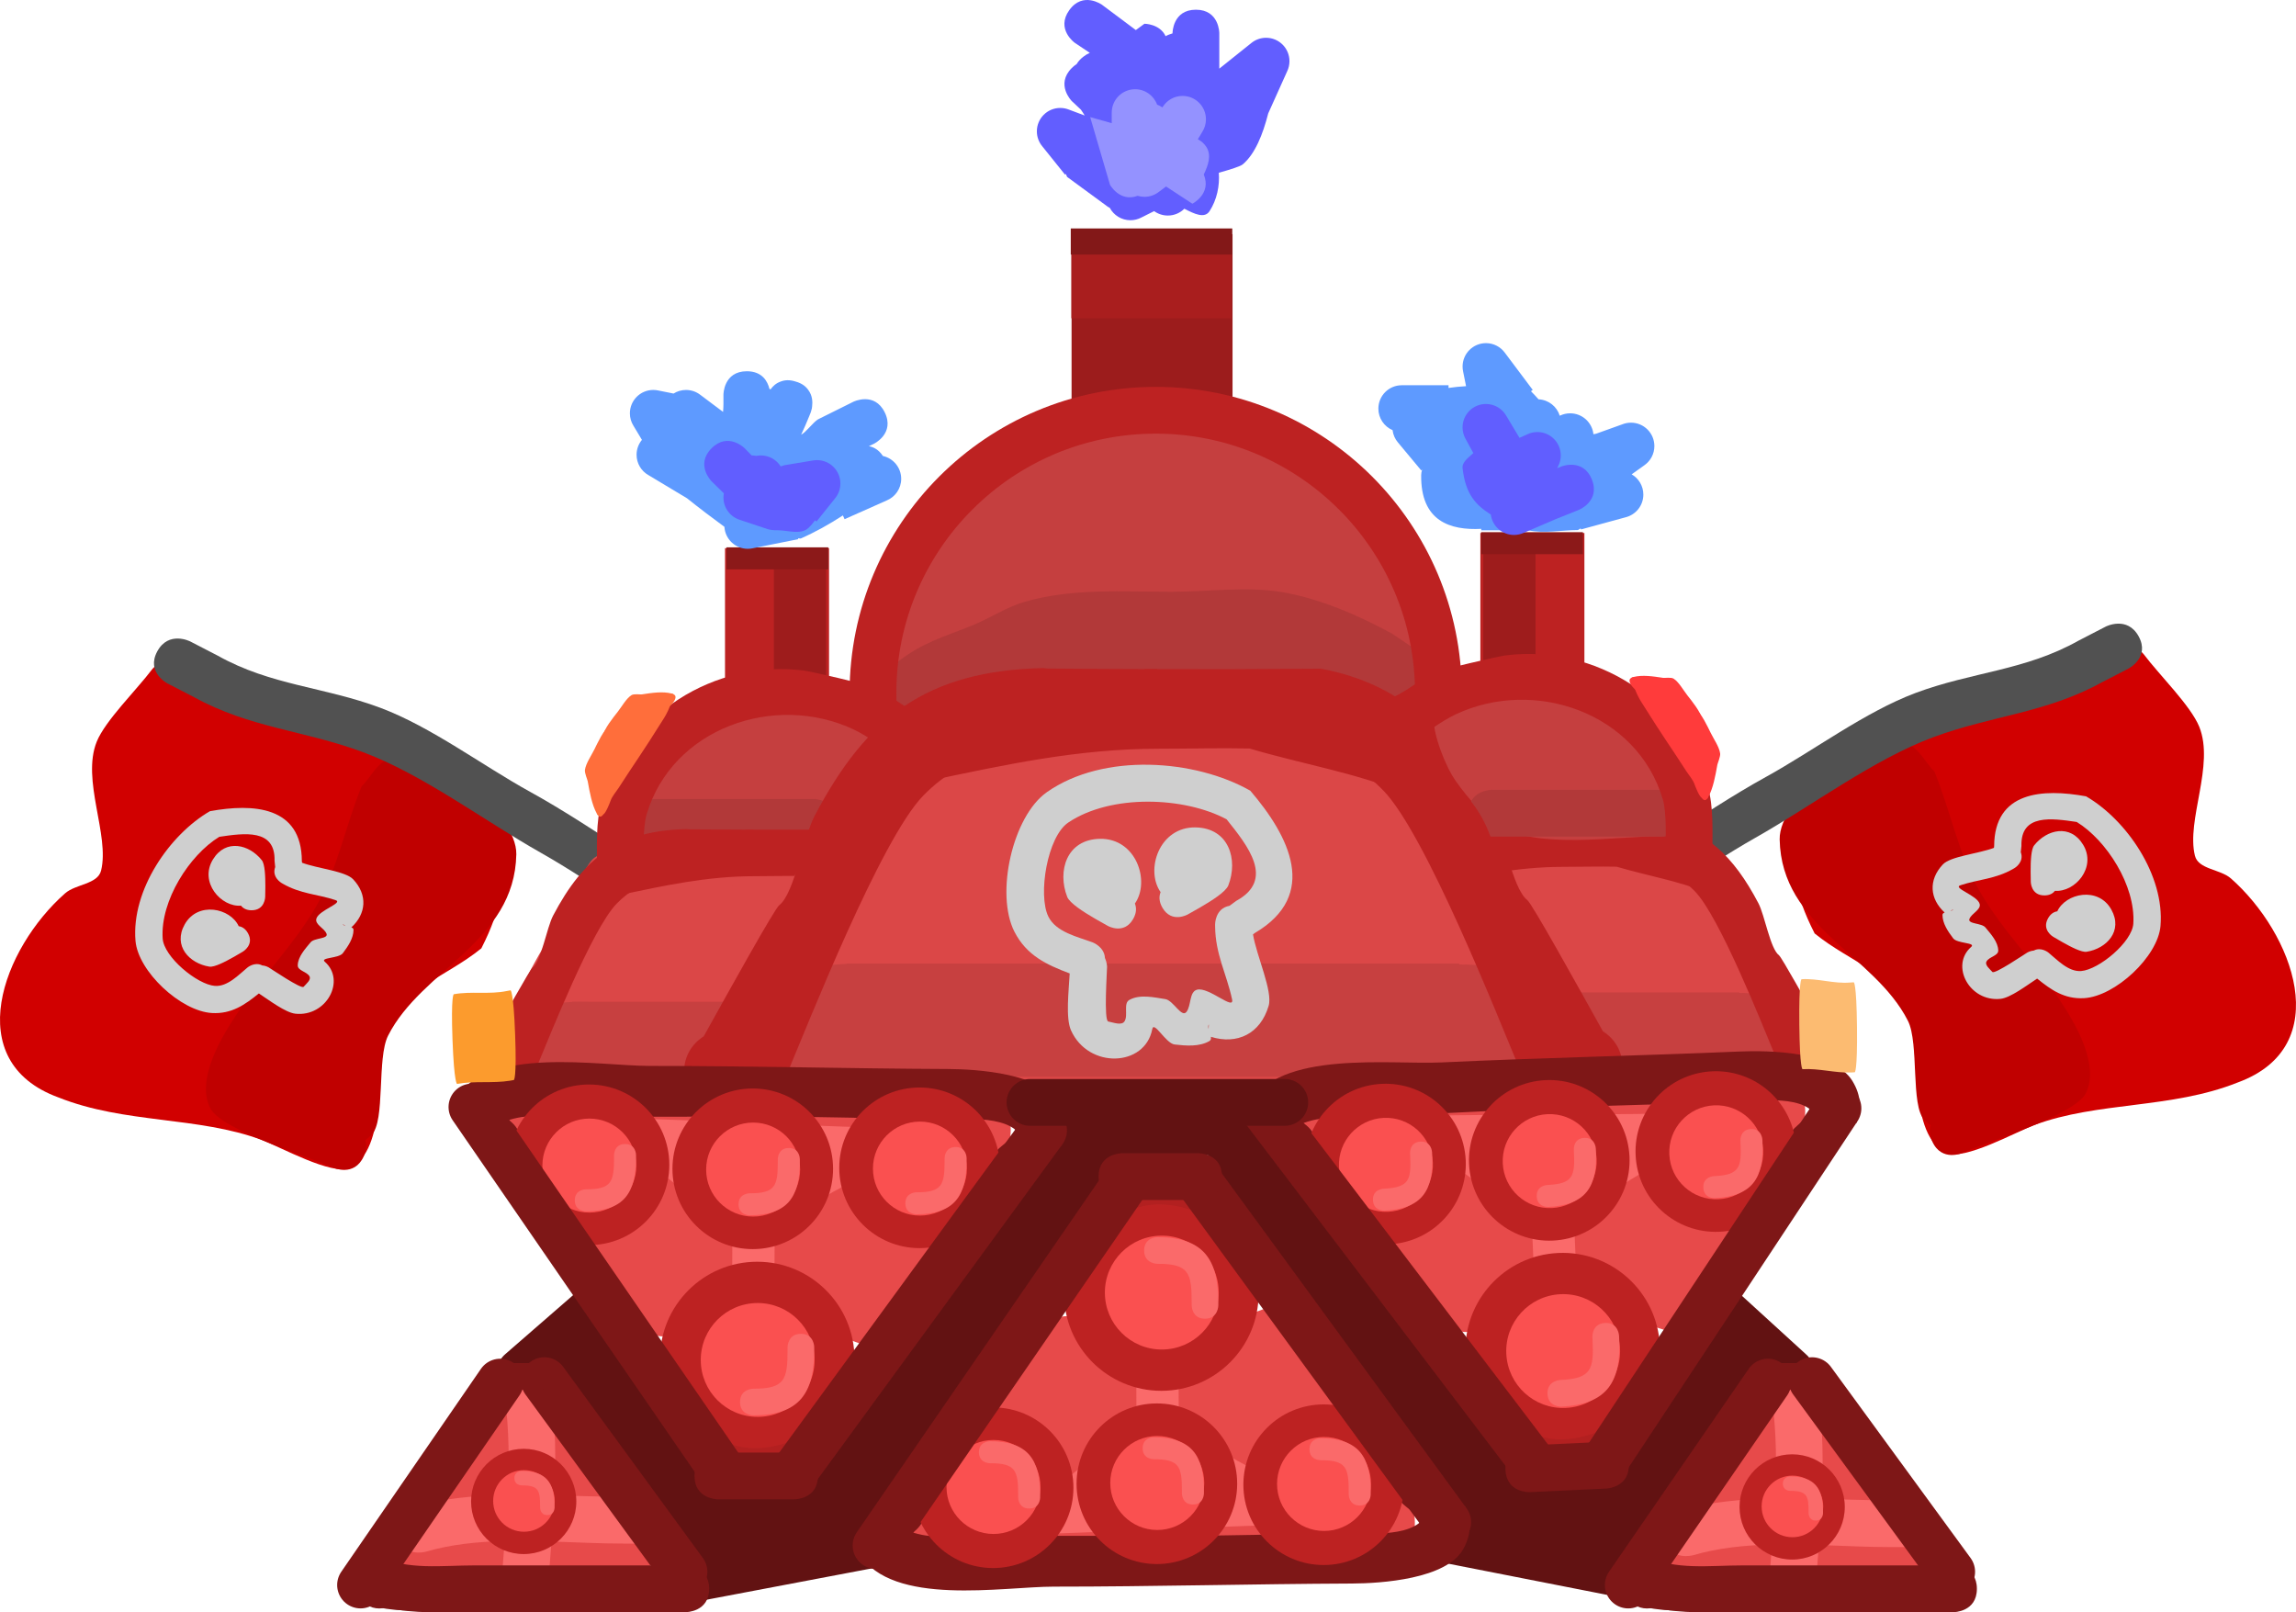 <svg version="1.1" xmlns="http://www.w3.org/2000/svg" xmlns:xlink="http://www.w3.org/1999/xlink" width="245.492" height="172.381" viewBox="0,0,245.492,172.381"><g transform="translate(-117.254,-81.598)"><g data-paper-data="{&quot;isPaintingLayer&quot;:true}" fill-rule="nonzero" stroke-linejoin="miter" stroke-miterlimit="10" stroke-dasharray="" stroke-dashoffset="0" style="mix-blend-mode: normal"><g data-paper-data="{&quot;index&quot;:null}" stroke="none" stroke-width="0.5" stroke-linecap="butt"><path d="M154.845,160.572c4.226,1.765 7.785,3.879 12.265,4.998l0.089,-0.073c0,0 1.643,0 2.235,1.347c0.501,-0.099 1.101,-0.022 1.776,0.428c2.034,1.356 0.678,3.39 0.678,3.39l-0.601,0.162c0,4.819 -0.323,7.762 -2.567,12.159c-3.985,3.237 -8.499,4.112 -10.204,9.353c-1.066,3.278 0.177,12.271 -3.885,14.119c-1.863,0.848 -7.451,-2.264 -9.391,-2.986c-6.825,-2.542 -14.63,-1.711 -21.75,-4.552c-10.551,-3.855 -5.918,-15.966 0.721,-21.814c1.139,-1.004 3.486,-0.96 3.85,-2.434c0.941,-3.809 -2.123,-9.664 -0.465,-13.781c0.906,-2.248 4.312,-5.59 5.907,-7.716c0,0 1.467,-1.955 3.422,-0.489c0.731,0.548 0.984,1.165 1.014,1.722c5.006,5.24 10.532,3.507 16.905,6.168z" fill="#d10000"/><path d="M156.311,203.5c0.146,0.463 0.143,1.036 -0.17,1.726c-1.011,2.225 -3.237,1.214 -3.237,1.214c-2.611,-1.203 -11.967,-3.989 -13.172,-6.372c-1.543,-3.051 1.179,-7.551 2.767,-9.946c2.672,-4.028 6.158,-7.454 8.58,-11.66c2.26,-3.923 3.117,-8.617 4.839,-12.794c1.012,-0.993 1.672,-2.593 3.037,-2.979c4.574,-1.293 13.59,5.804 13.505,10.237c-0.18,9.386 -10.115,12.293 -13.711,19.391c-1.217,2.402 -0.273,9.141 -1.756,10.579c-0.234,0.227 -0.461,0.428 -0.683,0.605z" fill="#c00000"/><path d="M134.073,151.229c1.223,-2.241 3.527,-1.052 3.527,-1.052l2.922,1.509c5.711,3.206 11.375,3.325 17.422,5.59c5.387,2.017 10.909,6.173 15.978,8.967c7.127,3.929 13.978,9.296 21.282,12.751c2.536,1.2 5.359,1.868 7.717,3.374c0,0 2.17,1.408 0.723,3.519c-1.447,2.111 -3.617,0.704 -3.617,0.704c-2.142,-1.416 -4.791,-1.926 -7.115,-3.038c-6.126,-2.931 -11.923,-7.453 -17.87,-10.81c-5.948,-3.359 -12.641,-8.39 -19.03,-10.753c-6.266,-2.318 -12.03,-2.566 -18.006,-5.858l-2.85,-1.471c0,0 -2.304,-1.189 -1.082,-3.431z" fill="#515151"/><path d="M146.61,173.625c0.098,-3.463 -3.258,-2.952 -5.909,-2.565c-3.192,1.955 -6.307,6.813 -6.055,10.861c0.123,1.983 3.687,4.927 5.574,5.076c1.373,0.108 2.571,-1.209 3.513,-1.978c0,0 0.766,-0.623 1.55,-0.214c0.389,0.035 0.685,0.208 0.685,0.208c0.328,0.192 3.505,2.36 3.749,2.081c0.282,-0.321 0.83,-0.739 0.629,-1.116c-0.271,-0.506 -1.275,-0.604 -1.257,-1.178c0.029,-0.938 0.776,-1.732 1.37,-2.458c0.41,-0.502 1.957,-0.345 1.701,-0.941c-0.252,-0.587 -1.249,-0.965 -1.083,-1.581c0.249,-0.919 2.95,-1.697 2.045,-1.996c-1.913,-0.632 -3.727,-0.653 -5.617,-1.741l-0.161,-0.094c0,0 -1.062,-0.621 -0.665,-1.698zM139.908,189.898c-3.333,-0.197 -7.892,-4.45 -8.167,-7.718c-0.457,-5.425 3.651,-11.367 7.959,-13.859c4.635,-0.844 9.808,-0.548 9.828,5.333l0.023,0.177c1.643,0.622 4.638,0.895 5.461,1.77c1.574,1.671 1.402,3.689 -0.19,5.142c0.137,0.051 0.231,0.127 0.23,0.269c-0.006,0.914 -0.594,1.761 -1.144,2.492c-0.427,0.568 -2.462,0.446 -1.927,0.913c2.278,1.989 0.186,5.907 -3.139,5.555c-1.055,-0.112 -2.778,-1.422 -3.91,-2.166c-1.473,1.19 -2.91,2.218 -5.025,2.093zM154.211,180.593c-0.222,-0.135 -0.39,-0.271 -0.282,-0.156c0.069,0.074 0.169,0.121 0.282,0.156z" fill="#cfcfcf"/><path d="M142.778,180.615c0.336,0.051 0.696,0.243 0.977,0.729c0.728,1.264 -0.536,1.992 -0.536,1.992c-0.199,0.115 -0.494,0.291 -0.833,0.486c-0.056,0.038 -0.113,0.07 -0.17,0.097c-0.907,0.514 -2.055,1.103 -2.576,1.02c-2.136,-0.339 -3.921,-2.219 -2.639,-4.513c1.395,-2.496 4.884,-1.752 5.777,0.189z" fill="#cfcfcf"/><path d="M140.023,173.48c1.37,-2.243 3.883,-1.611 5.227,0.084c0.328,0.414 0.378,1.702 0.376,2.745c0.005,0.064 0.005,0.129 -0.001,0.196c-0.003,0.391 -0.013,0.735 -0.015,0.964c0,0 -0.014,1.459 -1.473,1.444c-0.561,-0.005 -0.905,-0.225 -1.115,-0.493c-2.129,0.174 -4.491,-2.501 -3,-4.941z" data-paper-data="{&quot;index&quot;:null}" fill="#cfcfcf"/></g><g data-paper-data="{&quot;index&quot;:null}" stroke="none" stroke-width="0.5" stroke-linecap="butt"><path d="M325.155,158.982c6.373,-2.661 11.899,-0.928 16.905,-6.168c0.03,-0.557 0.283,-1.174 1.014,-1.722c1.955,-1.467 3.422,0.489 3.422,0.489c1.595,2.126 5.001,5.468 5.907,7.716c1.659,4.117 -1.406,9.972 -0.465,13.781c0.364,1.474 2.711,1.43 3.85,2.434c6.639,5.848 11.272,17.959 0.721,21.814c-7.12,2.842 -14.925,2.011 -21.75,4.552c-1.94,0.723 -7.528,3.834 -9.391,2.986c-4.062,-1.848 -2.819,-10.841 -3.885,-14.119c-1.705,-5.241 -6.219,-6.116 -10.204,-9.353c-2.244,-4.396 -2.567,-7.34 -2.567,-12.159l-0.601,-0.162c0,0 -1.356,-2.034 0.678,-3.39c0.675,-0.45 1.276,-0.527 1.776,-0.428c0.592,-1.347 2.235,-1.347 2.235,-1.347l0.089,0.073c4.48,-1.119 8.039,-3.233 12.265,-4.998z" fill="#d10000"/><path d="M323.689,201.91c-0.222,-0.177 -0.45,-0.378 -0.683,-0.605c-1.483,-1.438 -0.539,-8.177 -1.756,-10.579c-3.596,-7.097 -13.531,-10.005 -13.711,-19.391c-0.085,-4.433 8.931,-11.53 13.505,-10.237c1.365,0.386 2.025,1.986 3.037,2.979c1.722,4.177 2.579,8.871 4.839,12.794c2.423,4.205 5.909,7.632 8.58,11.66c1.588,2.394 4.31,6.895 2.767,9.946c-1.205,2.383 -10.561,5.169 -13.172,6.372c0,0 -2.225,1.011 -3.237,-1.214c-0.314,-0.69 -0.316,-1.263 -0.17,-1.726z" fill="#c00000"/><path d="M345.927,149.639c1.223,2.241 -1.082,3.431 -1.082,3.431l-2.85,1.471c-5.976,3.292 -11.74,3.54 -18.006,5.858c-6.389,2.363 -13.082,7.395 -19.03,10.753c-5.947,3.358 -11.744,7.879 -17.87,10.81c-2.324,1.112 -4.973,1.622 -7.115,3.038c0,0 -2.17,1.408 -3.617,-0.704c-1.447,-2.111 0.723,-3.519 0.723,-3.519c2.357,-1.506 5.181,-2.174 7.717,-3.374c7.304,-3.455 14.155,-8.822 21.282,-12.751c5.068,-2.794 10.591,-6.95 15.978,-8.967c6.047,-2.264 11.711,-2.383 17.422,-5.59l2.922,-1.509c0,0 2.304,-1.189 3.527,1.052z" fill="#515151"/><path d="M333.32,172.702c0.397,1.077 -0.665,1.698 -0.665,1.698l-0.161,0.094c-1.89,1.088 -3.704,1.109 -5.617,1.741c-0.904,0.299 1.796,1.076 2.045,1.996c0.167,0.617 -0.831,0.994 -1.083,1.581c-0.255,0.596 1.291,0.439 1.701,0.941c0.594,0.726 1.341,1.521 1.37,2.458c0.018,0.574 -0.986,0.672 -1.257,1.178c-0.202,0.376 0.347,0.795 0.629,1.116c0.244,0.278 3.421,-1.89 3.749,-2.081c0,0 0.296,-0.173 0.685,-0.208c0.784,-0.409 1.55,0.214 1.55,0.214c0.943,0.769 2.141,2.087 3.513,1.978c1.887,-0.149 5.451,-3.093 5.574,-5.076c0.252,-4.048 -2.862,-8.906 -6.055,-10.861c-2.652,-0.387 -6.007,-0.898 -5.909,2.565zM340.092,188.309c-2.115,0.125 -3.552,-0.903 -5.025,-2.093c-1.132,0.744 -2.856,2.054 -3.91,2.166c-3.325,0.352 -5.417,-3.566 -3.139,-5.555c0.535,-0.467 -1.5,-0.345 -1.927,-0.913c-0.549,-0.73 -1.137,-1.578 -1.144,-2.492c-0.001,-0.142 0.093,-0.218 0.23,-0.269c-1.591,-1.453 -1.763,-3.471 -0.19,-5.142c0.823,-0.874 3.818,-1.148 5.461,-1.77l0.023,-0.177c0.02,-5.881 5.192,-6.177 9.828,-5.333c4.308,2.492 8.416,8.434 7.959,13.859c-0.275,3.268 -4.834,7.522 -8.167,7.718zM326.071,178.848c0.108,-0.115 -0.06,0.02 -0.282,0.156c0.113,-0.035 0.213,-0.082 0.282,-0.156z" fill="#cfcfcf"/><path d="M337.222,179.025c0.893,-1.941 4.383,-2.685 5.777,-0.189c1.282,2.294 -0.503,4.174 -2.639,4.513c-0.521,0.083 -1.669,-0.506 -2.576,-1.02c-0.058,-0.027 -0.115,-0.059 -0.17,-0.097c-0.339,-0.195 -0.634,-0.372 -0.833,-0.486c0,0 -1.264,-0.728 -0.536,-1.992c0.28,-0.487 0.64,-0.678 0.977,-0.729z" fill="#cfcfcf"/><path d="M339.977,171.891c1.491,2.44 -0.871,5.115 -3,4.941c-0.21,0.268 -0.553,0.487 -1.115,0.493c-1.459,0.014 -1.473,-1.444 -1.473,-1.444c-0.002,-0.23 -0.011,-0.573 -0.015,-0.964c-0.006,-0.067 -0.006,-0.132 -0.001,-0.196c-0.003,-1.043 0.048,-2.331 0.376,-2.745c1.344,-1.695 3.858,-2.327 5.227,-0.084z" data-paper-data="{&quot;index&quot;:null}" fill="#cfcfcf"/></g><path d="M231.828,143.264v-36.628h17.211v36.628z" fill="#9c1c1c" stroke="none" stroke-width="0" stroke-linecap="butt"/><path d="M213.192,156.486c0,-15.37 12.459,-27.829 27.829,-27.829c15.37,0 27.829,12.459 27.829,27.829c0,15.37 -12.459,27.829 -27.829,27.829c-15.37,0 -27.829,-12.459 -27.829,-27.829z" fill="#c53f3f" stroke="#c53f3f" stroke-width="5" stroke-linecap="butt"/><path d="M212.952,156.164c-0.065,-0.069 -0.13,-0.143 -0.194,-0.223c-1.562,-1.952 0.39,-3.514 0.39,-3.514c2.802,-2.198 4.964,-2.699 8.141,-4.001c1.878,-0.77 3.603,-1.937 5.554,-2.498c5.094,-1.466 10.466,-1.065 15.694,-1.065c3.764,0 8.076,-0.598 11.773,0.032c4.077,0.695 8.181,2.481 11.782,4.442c0.823,0.553 1.646,1.105 2.47,1.658l0.112,0.237l0.071,-0.071l1.936,1.936c0.452,0.452 0.732,1.077 0.732,1.768c0,1.381 -1.119,2.5 -2.5,2.5c-0.321,0 -0.627,-0.06 -0.909,-0.17l-1.994,-0.725c-2.106,0.105 -4.243,0.149 -6.14,-0.095c-3.825,-0.491 -7.628,-1.827 -11.507,-2.166c-5.677,-0.495 -12.648,-0.671 -18.318,-0.012c-4.809,0.559 -8.608,2.359 -13.028,3.985l-1.58,0.151c0,0 -2.273,0 -2.484,-2.167z" fill="#b23939" stroke="none" stroke-width="0.5" stroke-linecap="butt"/><path d="M210.593,155.687c0,-16.695 13.534,-30.229 30.229,-30.229c16.695,0 30.229,13.534 30.229,30.229c0,16.695 -13.534,30.229 -30.229,30.229c-16.695,0 -30.229,-13.534 -30.229,-30.229z" fill="none" stroke="#bd2222" stroke-width="5" stroke-linecap="butt"/><path d="M184.084,169.328c-0.139,-0.166 -0.269,-0.365 -0.387,-0.601c-1.118,-2.236 1.118,-3.354 1.118,-3.354l1.131,-0.482c0.095,-0.021 0.631,-0.141 1.328,-0.295c0.288,-0.955 0.583,-1.906 1.149,-2.712c2.81,-4.002 10.275,-5.4 14.735,-5.387c2.246,0.007 5.985,-0.367 7.454,2.102c1.004,1.687 -0.786,5.958 -1.687,7.498c-0.836,1.429 -3.444,4.539 -4.764,5.326c-4.461,2.66 -12.641,1.187 -17.674,1.187c0,0 -2.5,0 -2.5,-2.5c0,-0.294 0.035,-0.553 0.095,-0.782z" fill="#c53f3f" stroke="none" stroke-width="0.5" stroke-linecap="butt"/><path d="M206.746,169.514c0,2.5 -2.5,2.5 -2.5,2.5c-5.346,0 -13.019,0 -18.365,0c0,0 -2.5,0 -2.5,-2.5c0,-2.5 2.5,-2.5 2.5,-2.5c5.346,0 10.691,0 16.037,0h2.328c0,0 2.5,0 2.5,2.5z" fill="#b23939" stroke="none" stroke-width="0.5" stroke-linecap="butt"/><path d="M284.222,240.213c0.506,0.001 3.838,0.169 4.585,-0.296c2.922,-1.821 4.927,-7.641 6.617,-10.512c1.236,-2.099 2.58,-5.218 5.789,-5.156c8.978,0.174 4.9,5.603 2.608,9.545c-2.045,2.029 -3.479,4.427 -5.162,6.772c-1.811,2.524 -2.448,5.767 -5.511,7.329c-2.323,1.184 -6.382,0.587 -8.926,0.58c-3.005,-0.008 -7.179,-0.153 -9.924,-1.569c-2.75,-1.418 -4.54,-4.529 -6.388,-6.882c-3.706,-4.722 -7.741,-9.18 -10.948,-14.293c-2.426,-4.29 -5.629,-8.058 -7.638,-12.656c-0.807,-1.846 -1.263,-5.96 -2.922,-7.979c-0.005,0 -0.01,0 -0.014,0c-1.664,0.454 -3.556,0.306 -5.405,0.404c-0.068,0.265 -0.178,0.513 -0.323,0.737l-1.598,2.557c0.068,0.561 -4.051,6.233 -4.26,6.556c-3,4.628 -5.214,9.83 -8.613,14.214c-2.167,2.796 -5.074,5.246 -7.126,8.088c-1.805,2.5 -1.981,5.548 -4.422,7.726c-1.171,1.044 -2.245,2.951 -3.803,2.771c-1.277,-0.147 -2.226,-0.512 -2.913,-1.033c-0.385,0.242 -0.84,0.381 -1.327,0.381c-1.179,0 -2.167,-0.816 -2.431,-1.914c-0.108,-0.007 -0.217,-0.015 -0.325,-0.021c-1.459,1.261 -3.617,1.947 -5.313,2.477c-2.57,0.803 -7.797,1.592 -10.395,0.614c-3.222,-1.212 -4.728,-4.66 -5.981,-8.076c-1.572,-1.697 -2.496,-4.056 -3.11,-6.779c-0.031,-0.137 -0.067,-0.274 -0.106,-0.411c-1.05,-1.738 -2.147,-3.45 -2.991,-5.294c0,0 -1.034,-2.276 1.241,-3.31c0.759,-0.345 1.379,-0.322 1.87,-0.138c0.453,-0.456 1.08,-0.738 1.774,-0.738c0.69,0 1.315,0.28 1.768,0.732l1.957,1.957l-0.082,0.082l0.301,0.169c2.353,4.059 5.424,7.119 8.401,10.665c0.743,0.885 1.235,2.536 2.648,2.787c2.313,0.411 4.618,-0.346 6.95,-0.568c-0.35,-3.306 1.145,-7.119 3.1,-9.893c0.977,-1.386 2.292,-2.538 3.119,-4.019l1.281,-2.241c0.424,-0.776 1.248,-1.302 2.195,-1.302c0.33,0 0.645,0.064 0.933,0.18c4.15,-5.95 8.751,-11.249 13.474,-16.916l0.027,-0.017l-0.007,-0.006l2.274,-2.599c0.394,-0.455 0.948,-0.766 1.575,-0.845c0.637,-0.866 1.839,-1.472 2.771,-2.032c2.677,-1.609 7.444,-1.178 10.42,-0.918c1.195,0.104 2.484,0.031 3.552,0.576c0.243,0.124 0.473,0.257 0.692,0.398h1.798c1.381,0 2.5,1.119 2.5,2.5c0,0.056 -0.002,0.112 -0.005,0.167c0.625,0.137 1.163,0.508 1.516,1.016l1.611,2.256l-0.091,0.065l0.25,0.189c2.299,5.748 7.059,10.163 10.542,15.198c2.133,-0.942 3.199,1.191 3.199,1.191l0.261,0.53c1.74,3.045 3.53,6.1 5.457,8.99c0.426,0.639 0.84,1.121 1.193,1.525c0.428,0.332 0.848,0.653 1.256,0.96l2.409,1.205c0.846,0.401 1.43,1.262 1.43,2.26c0,1.243 -0.908,2.275 -2.096,2.468c1.66,-0.062 3.707,-0.405 4.815,-0.401z" fill="#621212" stroke="none" stroke-width="0.5" stroke-linecap="butt"/><path d="M181.975,220.378l-9.081,7.897" fill="none" stroke="#621212" stroke-width="5" stroke-linecap="round"/><path d="M308.719,228.275l-9.081,-8.292" fill="none" stroke="#621212" stroke-width="5" stroke-linecap="round"/><path d="M189.083,250.781l22.901,-4.343" fill="none" stroke="#621212" stroke-width="5" stroke-linecap="round"/><path d="M271.209,246.043l22.111,4.343" fill="none" stroke="#621212" stroke-width="5" stroke-linecap="round"/><g stroke-linecap="butt"><g fill="#db4747" stroke="#000000" stroke-width="0"><path d="M203.383,174.688c7.185,0.697 11.075,2.575 14.146,9.332c0.707,1.556 2.01,3.036 2.102,4.825c0.042,0.829 -0.088,1.53 -0.362,2.12c0.967,-0.118 1.838,-0.045 2.387,0.498c4.2,4.149 -3.516,5.584 -6.508,5.584c-16.763,0 -20.343,-0.671 -31.483,-0.869c-2.056,-0.037 -4.024,-0.696 -5.953,0.009c-0.828,0.302 -4.619,1.474 -5.637,0.675c-1.077,-0.108 -1.863,-0.768 -1.608,-2.37c-0.012,-0.093 -0.018,-0.187 -0.018,-0.283c0,-0.392 0.102,-0.764 0.284,-1.096c1.471,-5.237 4.429,-10.052 7.357,-14.777c0.435,-0.702 1.667,-4.271 2.701,-5.029c2.225,-1.631 5.705,-1.289 8.322,-1.722c2.329,-0.385 8.379,-1.61 10.491,0.204c0.892,0.766 1.351,1.767 1.306,2.661c0.873,0.08 1.703,0.164 2.473,0.238z"/><path d="M224.144,193.017c0.182,0.333 0.284,0.704 0.284,1.096c0,0.096 -0.006,0.19 -0.018,0.283c0.345,2.172 -1.224,2.612 -2.836,2.293c-1.262,-0.249 -2.55,-0.963 -2.968,-1.674c-3.218,-5.481 -4.197,-13.089 -8.954,-17.88c-0.464,-0.467 -3.425,-0.314 -3.615,-0.322c-3.197,-0.14 -5.113,-0.141 -9.264,-0.284c-3.321,-0.114 -3.537,-3.09 -1.502,-4.836c2.113,-1.814 8.162,-0.589 10.491,-0.204c2.617,0.433 6.097,0.09 8.322,1.722c1.034,0.758 2.266,4.327 2.701,5.029c2.929,4.725 5.886,9.54 7.357,14.777z" data-paper-data="{&quot;index&quot;:null}"/></g><g fill="#c74040" stroke="none"><path d="M171.104,192.23c0,-1.951 3.639,-3.533 8.128,-3.533c4.489,0 8.128,1.582 8.128,3.533c0,1.951 -3.639,3.533 -8.128,3.533c-4.489,0 -8.128,-1.582 -8.128,-3.533z" stroke-width="NaN"/><path d="M208.431,192.282c0,-1.951 3.639,-3.533 8.128,-3.533c4.489,0 8.128,1.582 8.128,3.533c0,1.951 -3.639,3.533 -8.128,3.533c-4.489,0 -8.128,-1.582 -8.128,-3.533z" stroke-width="NaN"/><path d="M178.396,195.764v-7.067h38.285v7.067z" stroke-width="0"/></g><path d="M174.194,185.046c0.942,-0.713 1.515,-4.262 2.203,-5.57c3.259,-6.201 7.019,-9.074 14.277,-9.244c0.01,-0 0.02,-0 0.029,-0.001c0.089,0.018 0.18,0.027 0.273,0.029c0.007,0 0.014,0 0.021,0c2.271,0.021 4.542,0.034 6.813,0.04c1.637,1.66 1.603,2.726 -0.103,4.411c-1.021,1.008 -2.875,0.297 -4.318,0.322c-4.116,0.072 -7.416,0.317 -10.195,3.165c-2.651,2.716 -7.182,14.208 -8.552,17.477c-0.448,1.069 -3.914,4.049 -5.111,1.98c-0.769,-0.449 -1.286,-1.276 -1.286,-2.223c0,-0.921 0.488,-1.729 1.223,-2.185c1.691,-3.042 4.435,-7.981 4.725,-8.201z" fill="#bd2222" stroke="none" stroke-width="0.5"/><path d="M225.664,192.929c0.735,0.456 1.223,1.264 1.223,2.185c0,0.947 -0.516,1.774 -1.286,2.223c-1.197,2.069 -4.662,-0.91 -5.111,-1.98c-1.371,-3.269 -5.901,-14.761 -8.552,-17.477c-2.779,-2.847 -6.078,-3.093 -10.195,-3.165c-1.443,-0.025 -3.297,0.686 -4.318,-0.322c-1.595,-1.576 -1.728,-2.61 -0.4,-4.096c3.651,0.012 7.302,0.003 10.953,-0.027c0.063,0.008 0.126,0.016 0.189,0.024c4.932,0.975 7.916,3.817 10.569,8.864c0.688,1.308 1.261,4.857 2.203,5.57c0.29,0.22 3.034,5.159 4.725,8.201z" data-paper-data="{&quot;index&quot;:null}" fill="#bd2222" stroke="none" stroke-width="0.5"/><path d="M214.345,177.892c-0.264,0.522 -0.793,0.261 -0.793,0.261l-0.214,-0.108c-3.295,-1.312 -6.417,-1.801 -9.756,-2.787c-1.871,-0.042 -3.763,0.015 -5.69,0.015c-5.067,0 -9.616,1.006 -14.508,2.034c0,0 -0.578,0.12 -0.7,-0.451c-0.122,-0.572 0.457,-0.692 0.457,-0.692c0.457,-0.094 0.911,-0.188 1.362,-0.281c-0.146,-0.4 0.244,-0.656 0.244,-0.656c3.642,-2.384 8.747,-1.294 12.861,-1.633c5.183,-0.004 10.65,0.521 15.813,1.026l0.071,-0.003c0,0 0.591,0 0.591,0.584c0,0.584 -0.591,0.584 -0.591,0.584l-0.188,-0.003c-0.29,-0.029 -0.581,-0.058 -0.873,-0.087c0.095,0.12 0.155,0.297 0.062,0.542c-0.034,0.089 -0.077,0.158 -0.125,0.212c0.467,0.157 0.937,0.327 1.409,0.512l0.304,0.148c0,0 0.529,0.261 0.264,0.784zM187.248,175.326c0.929,-0.182 1.854,-0.353 2.782,-0.507c-0.966,0.075 -1.905,0.225 -2.782,0.507z" fill="#bd2222" stroke="none" stroke-width="0.5"/></g><g stroke-linecap="butt"><g fill="#db4747" stroke="#000000" stroke-width="0"><path d="M289.91,173.686c7.185,0.697 11.075,2.575 14.146,9.332c0.707,1.556 2.01,3.036 2.102,4.825c0.042,0.829 -0.088,1.53 -0.362,2.12c0.967,-0.118 1.838,-0.045 2.387,0.498c4.2,4.149 -3.516,5.584 -6.508,5.584c-16.763,0 -20.343,-0.671 -31.483,-0.869c-2.056,-0.037 -4.024,-0.696 -5.953,0.009c-0.828,0.302 -4.619,1.474 -5.637,0.675c-1.077,-0.108 -1.863,-0.768 -1.608,-2.37c-0.012,-0.093 -0.018,-0.187 -0.018,-0.283c0,-0.392 0.102,-0.764 0.284,-1.096c1.471,-5.237 4.429,-10.052 7.357,-14.777c0.435,-0.702 1.667,-4.271 2.701,-5.029c2.225,-1.631 5.705,-1.289 8.322,-1.722c2.329,-0.385 8.379,-1.61 10.491,0.204c0.892,0.766 1.351,1.767 1.306,2.661c0.873,0.08 1.703,0.164 2.473,0.238z"/><path d="M310.671,192.015c0.182,0.333 0.284,0.704 0.284,1.096c0,0.096 -0.006,0.19 -0.018,0.283c0.345,2.172 -1.224,2.612 -2.836,2.293c-1.262,-0.249 -2.55,-0.963 -2.968,-1.674c-3.218,-5.481 -4.197,-13.089 -8.954,-17.88c-0.464,-0.467 -3.425,-0.314 -3.615,-0.322c-3.197,-0.14 -5.113,-0.141 -9.264,-0.284c-3.321,-0.114 -3.537,-3.09 -1.502,-4.836c2.113,-1.814 8.162,-0.589 10.491,-0.204c2.617,0.433 6.097,0.09 8.322,1.722c1.034,0.758 2.266,4.327 2.701,5.029c2.929,4.725 5.886,9.54 7.357,14.777z" data-paper-data="{&quot;index&quot;:null}"/></g><g fill="#c74040" stroke="none"><path d="M257.631,191.228c0,-1.951 3.639,-3.533 8.128,-3.533c4.489,0 8.128,1.582 8.128,3.533c0,1.951 -3.639,3.533 -8.128,3.533c-4.489,0 -8.128,-1.582 -8.128,-3.533z" stroke-width="NaN"/><path d="M294.958,191.28c0,-1.951 3.639,-3.533 8.128,-3.533c4.489,0 8.128,1.582 8.128,3.533c0,1.951 -3.639,3.533 -8.128,3.533c-4.489,0 -8.128,-1.582 -8.128,-3.533z" stroke-width="NaN"/><path d="M264.923,194.762v-7.067h38.285v7.067z" stroke-width="0"/></g><path d="M260.722,184.044c0.942,-0.713 1.515,-4.261 2.203,-5.57c3.259,-6.201 7.019,-9.074 14.277,-9.244c0.01,-0 0.02,-0 0.029,-0.001c0.089,0.018 0.18,0.027 0.273,0.029c0.007,0 0.014,0 0.021,0c2.271,0.021 4.542,0.034 6.813,0.04c1.637,1.66 1.603,2.726 -0.103,4.411c-1.021,1.008 -2.875,0.297 -4.318,0.322c-4.116,0.072 -7.415,0.317 -10.195,3.165c-2.651,2.716 -7.182,14.208 -8.552,17.477c-0.448,1.069 -3.914,4.049 -5.111,1.98c-0.769,-0.449 -1.286,-1.276 -1.286,-2.223c0,-0.921 0.488,-1.729 1.223,-2.185c1.691,-3.042 4.435,-7.981 4.725,-8.201z" fill="#bd2222" stroke="none" stroke-width="0.5"/><path d="M312.192,191.927c0.735,0.456 1.223,1.264 1.223,2.185c0,0.947 -0.516,1.774 -1.286,2.223c-1.197,2.069 -4.662,-0.91 -5.111,-1.98c-1.371,-3.269 -5.901,-14.761 -8.552,-17.477c-2.779,-2.847 -6.078,-3.093 -10.195,-3.165c-1.443,-0.025 -3.297,0.686 -4.318,-0.322c-1.595,-1.576 -1.728,-2.61 -0.4,-4.096c3.651,0.012 7.302,0.003 10.953,-0.027c0.063,0.008 0.126,0.016 0.189,0.024c4.932,0.975 7.916,3.817 10.569,8.864c0.688,1.308 1.261,4.857 2.203,5.57c0.29,0.22 3.034,5.159 4.725,8.201z" data-paper-data="{&quot;index&quot;:null}" fill="#bd2222" stroke="none" stroke-width="0.5"/><path d="M300.872,176.89c-0.264,0.522 -0.793,0.261 -0.793,0.261l-0.214,-0.108c-3.295,-1.312 -6.417,-1.801 -9.756,-2.787c-1.871,-0.042 -3.763,0.015 -5.69,0.015c-5.067,0 -9.616,1.006 -14.508,2.034c0,0 -0.578,0.12 -0.7,-0.451c-0.122,-0.572 0.457,-0.692 0.457,-0.692c0.457,-0.094 0.911,-0.188 1.362,-0.281c-0.146,-0.4 0.244,-0.656 0.244,-0.656c3.642,-2.384 8.747,-1.294 12.861,-1.633c5.183,-0.004 10.65,0.521 15.813,1.026l0.071,-0.003c0,0 0.591,0 0.591,0.584c0,0.584 -0.591,0.584 -0.591,0.584l-0.188,-0.003c-0.29,-0.029 -0.581,-0.058 -0.873,-0.087c0.095,0.12 0.155,0.297 0.062,0.542c-0.034,0.089 -0.077,0.158 -0.125,0.212c0.467,0.157 0.937,0.327 1.409,0.512l0.304,0.148c0,0 0.529,0.261 0.264,0.784zM273.775,174.324c0.929,-0.182 1.854,-0.353 2.782,-0.507c-0.966,0.075 -1.905,0.225 -2.782,0.507z" fill="#bd2222" stroke="none" stroke-width="0.5"/></g><g stroke-linecap="butt"><g fill="#db4747" stroke="#000000" stroke-width="0"><path d="M250.519,160.645c12.294,1.193 18.95,4.406 24.204,15.968c1.21,2.663 3.439,5.194 3.596,8.255c0.073,1.418 -0.15,2.617 -0.62,3.627c1.654,-0.203 3.145,-0.077 4.085,0.852c7.186,7.1 -6.016,9.554 -11.136,9.554c-28.681,0 -34.807,-1.148 -53.869,-1.487c-3.519,-0.063 -6.885,-1.19 -10.185,0.016c-1.416,0.517 -7.902,2.522 -9.645,1.155c-1.842,-0.185 -3.187,-1.314 -2.752,-4.055c-0.02,-0.159 -0.031,-0.32 -0.031,-0.484c0,-0.671 0.174,-1.307 0.486,-1.876c2.517,-8.961 7.578,-17.2 12.589,-25.284c0.744,-1.2 2.852,-7.307 4.622,-8.605c3.807,-2.791 9.761,-2.205 14.239,-2.946c3.985,-0.659 14.336,-2.754 17.951,0.349c1.526,1.31 2.312,3.024 2.235,4.553c1.493,0.136 2.914,0.28 4.231,0.408z"/><path d="M286.042,192.007c0.312,0.569 0.486,1.205 0.486,1.876c0,0.163 -0.01,0.325 -0.031,0.484c0.591,3.717 -2.094,4.469 -4.852,3.924c-2.159,-0.427 -4.364,-1.648 -5.078,-2.864c-5.506,-9.379 -7.181,-22.396 -15.32,-30.593c-0.793,-0.799 -5.86,-0.537 -6.185,-0.551c-5.469,-0.239 -8.748,-0.241 -15.851,-0.486c-5.683,-0.196 -6.052,-5.287 -2.571,-8.275c3.615,-3.103 13.966,-1.008 17.951,-0.349c4.478,0.74 10.432,0.155 14.239,2.946c1.769,1.297 3.878,7.404 4.622,8.605c5.011,8.085 10.072,16.323 12.589,25.284z" data-paper-data="{&quot;index&quot;:null}"/></g><g fill="#c74040" stroke="none"><path d="M195.288,190.66c0,-3.339 6.226,-6.046 13.907,-6.046c7.681,0 13.907,2.707 13.907,6.046c0,3.339 -6.226,6.046 -13.907,6.046c-7.681,0 -13.907,-2.707 -13.907,-6.046z" stroke-width="NaN"/><path d="M259.156,190.749c0,-3.339 6.226,-6.046 13.907,-6.046c7.681,0 13.907,2.707 13.907,6.046c0,3.339 -6.226,6.046 -13.907,6.046c-7.681,0 -13.907,-2.707 -13.907,-6.046z" stroke-width="NaN"/><path d="M207.765,196.706v-12.092h65.506v12.092z" stroke-width="0"/></g><path d="M200.576,178.368c1.611,-1.22 2.592,-7.292 3.769,-9.53c5.577,-10.61 12.009,-15.526 24.428,-15.817c0.017,-0 0.034,-0.001 0.05,-0.001c0.151,0.03 0.308,0.047 0.468,0.049c0.012,0 0.024,0 0.035,0c3.885,0.036 7.771,0.058 11.656,0.068c2.801,2.841 2.743,4.664 -0.175,7.548c-1.746,1.725 -4.918,0.509 -7.388,0.552c-7.043,0.123 -12.688,0.543 -17.444,5.415c-4.536,4.647 -12.288,24.31 -14.633,29.904c-0.767,1.83 -6.697,6.927 -8.745,3.387c-1.317,-0.768 -2.2,-2.184 -2.2,-3.803c0,-1.575 0.835,-2.958 2.092,-3.739c2.894,-5.204 7.588,-13.656 8.084,-14.032z" fill="#bd2222" stroke="none" stroke-width="0.5"/><path d="M288.643,191.856c1.257,0.781 2.092,2.163 2.092,3.739c0,1.62 -0.883,3.036 -2.2,3.803c-2.048,3.54 -7.977,-1.557 -8.745,-3.387c-2.345,-5.594 -10.097,-25.257 -14.633,-29.904c-4.755,-4.872 -10.4,-5.292 -17.444,-5.415c-2.469,-0.043 -5.641,1.174 -7.388,-0.552c-2.729,-2.696 -2.957,-4.466 -0.684,-7.008c6.247,0.02 12.494,0.006 18.74,-0.047c0.108,0.014 0.216,0.028 0.323,0.041c8.439,1.668 13.545,6.532 18.084,15.167c1.176,2.238 2.158,8.31 3.769,9.53c0.496,0.376 5.191,8.828 8.084,14.032z" data-paper-data="{&quot;index&quot;:null}" fill="#bd2222" stroke="none" stroke-width="0.5"/><path d="M269.275,166.127c-0.452,0.894 -1.357,0.447 -1.357,0.447l-0.366,-0.185c-5.639,-2.245 -10.979,-3.081 -16.693,-4.769c-3.2,-0.071 -6.439,0.025 -9.735,0.025c-8.671,0 -16.454,1.721 -24.823,3.48c0,0 -0.99,0.206 -1.198,-0.772c-0.208,-0.978 0.781,-1.184 0.781,-1.184c0.782,-0.161 1.558,-0.322 2.331,-0.481c-0.25,-0.684 0.417,-1.123 0.417,-1.123c6.231,-4.079 14.966,-2.214 22.006,-2.793c8.869,-0.006 18.223,0.892 27.057,1.755l0.121,-0.005c0,0 1.012,0 1.012,0.999c0,0.999 -1.012,0.999 -1.012,0.999l-0.322,-0.005c-0.496,-0.05 -0.995,-0.099 -1.494,-0.149c0.162,0.206 0.265,0.508 0.105,0.928c-0.058,0.152 -0.131,0.271 -0.214,0.362c0.8,0.269 1.603,0.559 2.412,0.876l0.52,0.253c0,0 0.905,0.447 0.452,1.341zM222.911,161.737c1.59,-0.311 3.173,-0.604 4.76,-0.868c-1.653,0.128 -3.259,0.386 -4.76,0.868z" fill="#bd2222" stroke="none" stroke-width="0.5"/></g><path d="M157.857,247.515c-0.028,-0.056 -0.055,-0.114 -0.079,-0.174c-0.639,-1.559 0.903,-3.282 1.738,-4.745c0.534,-0.935 1.584,-1.468 2.278,-2.29c2.013,-2.384 3.64,-5.211 5.323,-7.83c1.182,-0.878 2.151,-2.163 3.545,-2.635c4.991,-1.689 6.191,2.044 8.597,4.969c1.329,1.616 3.087,2.875 4.279,4.595c2.226,3.213 5.737,7.366 2.04,11.39c-0.637,0.694 -5.31,0.583 -6.603,0.581c-6.286,-0.01 -12.619,-0.788 -18.863,-1.402c0,0 -2.3,-0.23 -2.256,-2.459z" fill="#e74a4a" stroke="none" stroke-width="0.5" stroke-linecap="butt"/><path d="M188.545,244.118c0,2.5 -2.5,2.5 -2.5,2.5h-2.178c-2.463,0 -5.044,-0.138 -7.646,-0.223c-0.086,1.157 -0.178,2.317 -0.266,3.48l0.007,0.534c0,0 0,2.5 -2.5,2.5c-2.5,0 -2.5,-2.5 -2.5,-2.5l0.007,-0.918c0.081,-1.05 0.167,-2.098 0.248,-3.145c-2.914,0.069 -5.775,0.359 -8.441,1.143c0,0 -2.404,0.687 -3.091,-1.717c-0.687,-2.404 1.717,-3.091 1.717,-3.091c3.249,-0.906 6.674,-1.207 10.14,-1.266c0.168,-3.501 0.159,-6.998 -0.316,-10.518c0,0 -0.33,-2.478 2.148,-2.808c2.478,-0.33 2.808,2.148 2.808,2.148c0.496,3.763 0.515,7.489 0.346,11.22c2.476,0.063 4.939,0.161 7.338,0.161h2.178c0,0 2.5,0 2.5,2.5z" fill="#fa6a6a" stroke="none" stroke-width="0.5" stroke-linecap="butt"/><path d="M293.925,248.102c-0.028,-0.056 -0.055,-0.114 -0.079,-0.174c-0.639,-1.559 0.903,-3.282 1.738,-4.745c0.534,-0.935 1.584,-1.468 2.278,-2.29c2.013,-2.384 3.64,-5.211 5.323,-7.83c1.182,-0.878 2.151,-2.163 3.545,-2.635c4.991,-1.689 6.191,2.044 8.597,4.969c1.329,1.616 3.087,2.875 4.279,4.595c2.226,3.213 5.737,7.366 2.04,11.39c-0.637,0.694 -5.31,0.583 -6.603,0.581c-6.286,-0.01 -12.619,-0.788 -18.863,-1.402c0,0 -2.3,-0.23 -2.256,-2.459z" fill="#e74a4a" stroke="none" stroke-width="0.5" stroke-linecap="butt"/><g><g><path d="M229.822,222.793c1.086,-0.833 2.526,-0.353 2.526,-0.353c5.546,1.85 8.881,2.841 14.844,1.143c2.09,-0.596 6.879,-3.284 8.829,-2.543c0.823,0.313 3.806,7.823 4.326,8.934c1.944,4.156 6.044,6.798 7.601,11.355c3.253,9.519 -7.829,8.774 -13.762,7.797c-9.452,-0.549 -19.178,-0.898 -28.618,-0.894c-1.963,0.001 -9.504,0.68 -10.562,-0.811c-1.529,-2.153 1.011,-6.411 1.983,-8.36c2.654,-5.321 5.29,-10.769 9.842,-14.57l0.051,-0.415c0,0 1.087,-1.811 2.941,-1.282z" fill="#e74a4a" stroke="none" stroke-width="0.5" stroke-linecap="butt"/><path d="M264.833,241.523c0.188,2.58 -2.065,2.795 -2.065,2.795l-2.467,0.233c-13.062,0.012 -25.992,1.134 -39.05,1.134c0,0 -2.261,0 -2.261,-2.589c0,-2.589 2.261,-2.589 2.261,-2.589c2.883,0 5.761,-0.056 8.634,-0.144c0.199,-0.122 0.34,-0.176 0.34,-0.176l0.605,-0.118c2.827,-2.266 5.46,-4.415 7.934,-7.12c-0.004,-4.535 -0.077,-9.062 0.204,-13.589c0,0 0.161,-2.582 2.416,-2.398c2.255,0.184 2.094,2.767 2.094,2.767c-0.285,4.538 -0.192,9.081 -0.192,13.629l0.132,0.478c2.284,1.626 4.576,3.129 7.045,4.412l1.692,0.556c0,0 0.528,0.181 0.984,0.663c2.321,-0.059 4.645,-0.093 6.973,-0.091l2.279,-0.22c0,0 2.253,-0.215 2.441,2.365zM240.665,237.973c-0.707,0.714 -1.424,1.397 -2.155,2.061c1.608,-0.07 3.216,-0.142 4.824,-0.211c-0.896,-0.597 -1.783,-1.215 -2.669,-1.85z" fill="#fa6a6a" stroke="none" stroke-width="0.5" stroke-linecap="butt"/><path d="M231.025,219.885c0,-5.744 4.657,-10.401 10.401,-10.401c5.744,0 10.401,4.657 10.401,10.401c0,5.744 -4.657,10.401 -10.401,10.401c-5.744,0 -10.401,-4.657 -10.401,-10.401z" fill="#bd2222" stroke="none" stroke-width="0" stroke-linecap="butt"/><path d="M235.389,219.785c0,-3.362 2.725,-6.087 6.087,-6.087c3.362,0 6.087,2.725 6.087,6.087c0,3.362 -2.725,6.087 -6.087,6.087c-3.362,0 -6.087,-2.725 -6.087,-6.087z" fill="#fa5050" stroke="none" stroke-width="0" stroke-linecap="butt"/><path d="M246.095,222.578c-1.426,0 -1.426,-1.426 -1.426,-1.426v-0.293c0.002,-3.161 -0.283,-4.164 -3.658,-4.147c0,0 -1.426,-0 -1.426,-1.426c0,-1.426 1.426,-1.426 1.426,-1.426c4.903,0.021 6.507,2.319 6.509,6.998v0.293c0,0 -0,1.426 -1.426,1.426z" fill="#fa6a6a" stroke="none" stroke-width="0.5" stroke-linecap="butt"/><path d="M215.584,244.749c0,0 -0.258,0.361 -0.715,0.691c0.645,0.2 1.325,0.331 1.797,0.363c4.37,0.301 8.881,-0.016 13.263,-0.016c9.583,0 19.155,0.092 28.721,-0.33c2.666,-0.118 7.976,0.709 10.248,-0.962c0.82,-0.603 -1.278,-1.572 -1.886,-2.381c-0.162,-0.216 -0.318,-0.433 -0.468,-0.652c0.638,0.188 1.272,0.331 1.897,0.422c0.932,0.75 2.116,1.199 3.406,1.199c0.743,0 1.452,-0.149 2.097,-0.419c0.579,1.348 0.714,2.829 -0.232,4.536c-1.783,3.219 -8.769,3.676 -11.903,3.69c-10.615,0.044 -21.248,0.332 -31.88,0.332c-5.462,0 -17.288,2.17 -20.778,-3.499c-0.097,-0.639 -0.233,-1.28 -0.406,-1.914c1.397,-0.896 2.788,-1.933 4.101,-3.021c1.257,0.214 2.709,0.128 4.154,-0.147c-0.46,0.717 -0.931,1.42 -1.415,2.109z" fill="#7e1717" stroke="none" stroke-width="0.5" stroke-linecap="butt"/><path d="M245.009,205.728c0.022,0.125 0.046,0.251 0.072,0.38c0.329,1.643 3.689,2.875 4.455,4.699c0.481,1.145 1.145,2.716 1.962,4.468c-3.645,-3.652 -10.332,-6.915 -14.733,-3.44c-0.211,-1.035 -0.717,-1.964 -1.426,-2.694c0.212,-0.563 0.334,-1.171 0.347,-1.806c0.11,-0.106 0.216,-0.217 0.317,-0.332c2.72,-1.336 5.701,-1.872 9.006,-1.275z" fill="#b22020" stroke="none" stroke-width="0.5" stroke-linecap="butt"/><path d="M214.854,240.649c0,-4.742 3.844,-8.586 8.586,-8.586c4.742,0 8.586,3.844 8.586,8.586c0,4.742 -3.844,8.586 -8.586,8.586c-4.742,0 -8.586,-3.844 -8.586,-8.586z" fill="#bd2222" stroke="none" stroke-width="0" stroke-linecap="butt"/><path d="M218.456,240.567c0,-2.775 2.25,-5.025 5.025,-5.025c2.775,0 5.025,2.25 5.025,5.025c0,2.775 -2.25,5.025 -5.025,5.025c-2.775,0 -5.025,-2.25 -5.025,-5.025z" fill="#fa5050" stroke="none" stroke-width="0" stroke-linecap="butt"/><path d="M227.294,242.872c-1.177,0 -1.177,-1.177 -1.177,-1.177v-0.242c0.001,-2.61 -0.234,-3.438 -3.02,-3.423c0,0 -1.177,0 -1.177,-1.177c0,-1.177 1.177,-1.177 1.177,-1.177c4.047,0.017 5.371,1.914 5.373,5.777v0.242c0,0 0,1.177 -1.177,1.177z" fill="#fa6a6a" stroke="none" stroke-width="0.5" stroke-linecap="butt"/><path d="M232.363,240.222c0,-4.742 3.844,-8.586 8.586,-8.586c4.742,0 8.586,3.844 8.586,8.586c0,4.742 -3.844,8.586 -8.586,8.586c-4.742,0 -8.586,-3.844 -8.586,-8.586z" fill="#bd2222" stroke="none" stroke-width="0" stroke-linecap="butt"/><path d="M235.965,240.14c0,-2.775 2.25,-5.025 5.025,-5.025c2.775,0 5.025,2.25 5.025,5.025c0,2.775 -2.25,5.025 -5.025,5.025c-2.775,0 -5.025,-2.25 -5.025,-5.025z" fill="#fa5050" stroke="none" stroke-width="0" stroke-linecap="butt"/><path d="M244.803,242.445c-1.177,0 -1.177,-1.177 -1.177,-1.177v-0.242c0.001,-2.61 -0.234,-3.438 -3.02,-3.423c0,0 -1.177,0 -1.177,-1.177c0,-1.177 1.177,-1.177 1.177,-1.177c4.047,0.017 5.371,1.914 5.373,5.777v0.242c0,0 -0,1.177 -1.177,1.177z" fill="#fa6a6a" stroke="none" stroke-width="0.5" stroke-linecap="butt"/><path d="M250.198,240.326c0,-4.742 3.844,-8.586 8.586,-8.586c4.742,0 8.586,3.844 8.586,8.586c0,4.742 -3.844,8.586 -8.586,8.586c-4.742,0 -8.586,-3.844 -8.586,-8.586z" fill="#bd2222" stroke="none" stroke-width="0" stroke-linecap="butt"/><path d="M253.799,240.244c0,-2.775 2.25,-5.025 5.025,-5.025c2.775,0 5.025,2.25 5.025,5.025c0,2.775 -2.25,5.025 -5.025,5.025c-2.775,0 -5.025,-2.25 -5.025,-5.025z" fill="#fa5050" stroke="none" stroke-width="0" stroke-linecap="butt"/><path d="M262.638,242.55c-1.177,0 -1.177,-1.177 -1.177,-1.177v-0.242c0.001,-2.61 -0.234,-3.438 -3.02,-3.423c0,0 -1.177,-0 -1.177,-1.177c0,-1.177 1.177,-1.177 1.177,-1.177c4.047,0.017 5.371,1.914 5.373,5.777v0.242c0,0 0,1.177 -1.177,1.177z" fill="#fa6a6a" stroke="none" stroke-width="0.5" stroke-linecap="butt"/><path d="M245.701,208.65l26.621,36.841" fill="#b22020" stroke="#bd2222" stroke-width="2.5" stroke-linecap="round"/><path d="M238.507,208.586l-26.621,36.841" data-paper-data="{&quot;index&quot;:null}" fill="#b22020" stroke="#bd2222" stroke-width="2.5" stroke-linecap="round"/></g><path d="M237.316,208.488l-26.394,38.34" fill="none" stroke="#7e1717" stroke-width="5" stroke-linecap="round"/><path d="M245.651,208.21l26.394,36.118" fill="none" stroke="#7e1717" stroke-width="5" stroke-linecap="round"/><path d="M247.914,207.388c0,2.5 -2.5,2.5 -2.5,2.5c-1.803,0 -6.396,0 -8.199,0c0,0 -2.5,0 -2.5,-2.5c0,-2.5 2.5,-2.5 2.5,-2.5c1.803,0 3.605,0 5.408,0h2.791c0,0 2.5,0 2.5,2.5z" fill="#7e1717" stroke="none" stroke-width="0.5" stroke-linecap="butt"/></g><g data-paper-data="{&quot;index&quot;:null}"><g><path d="M272.609,223.581c-1.827,0.616 -2.998,-1.142 -2.998,-1.142l-0.07,-0.412c-4.726,-3.583 -7.615,-8.901 -10.516,-14.091c-1.062,-1.901 -3.8,-6.035 -2.374,-8.257c0.988,-1.539 8.551,-1.215 10.513,-1.306c9.43,-0.44 19.128,-1.245 28.544,-2.238c5.881,-1.255 16.916,-2.52 14.114,7.141c-1.341,4.625 -5.312,7.457 -7.059,11.699c-0.467,1.133 -3.094,8.776 -3.901,9.127c-1.913,0.832 -6.822,-1.628 -8.938,-2.125c-6.036,-1.417 -9.321,-0.269 -14.774,1.839c0,0 -1.416,0.547 -2.54,-0.234z" fill="#e74a4a" stroke="none" stroke-width="0.5" stroke-linecap="butt"/><path d="M306.701,203.226c-0.066,2.586 -2.327,2.477 -2.327,2.477l-2.287,-0.112c-2.325,0.112 -4.648,0.186 -6.969,0.237c-0.433,0.503 -0.952,0.709 -0.952,0.709l-1.664,0.635c-2.406,1.398 -4.626,3.006 -6.83,4.738l-0.11,0.483c0.214,4.543 0.334,9.085 0.833,13.605c0,0 0.282,2.572 -1.962,2.862c-2.244,0.29 -2.526,-2.282 -2.526,-2.282c-0.493,-4.508 -0.634,-9.033 -0.842,-13.564c-2.599,-2.586 -5.33,-4.608 -8.26,-6.739l-0.61,-0.089c0,0 -0.144,-0.047 -0.348,-0.16c-2.875,0.048 -5.751,0.127 -8.631,0.262c0,0 -2.258,0.106 -2.38,-2.48c-0.122,-2.586 2.137,-2.692 2.137,-2.692c13.043,-0.614 26.012,-0.1 39.06,-0.703l2.475,0.117c0,0 2.261,0.109 2.194,2.695zM282.726,207.909c0.855,-0.676 1.712,-1.335 2.579,-1.974c-1.609,0.006 -3.219,0.01 -4.828,0.016c0.761,0.628 1.51,1.277 2.249,1.957z" fill="#fa6a6a" stroke="none" stroke-width="0.5" stroke-linecap="butt"/><path d="M283.848,215.552c5.738,-0.27 10.609,4.163 10.879,9.901c0.27,5.738 -4.163,10.609 -9.901,10.879c-5.738,0.27 -10.609,-4.163 -10.879,-9.901c-0.27,-5.738 4.163,-10.609 9.901,-10.879z" fill="#bd2222" stroke="none" stroke-width="0" stroke-linecap="butt"/><path d="M284.105,219.958c3.358,-0.158 6.208,2.436 6.366,5.794c0.158,3.358 -2.436,6.208 -5.794,6.366c-3.358,0.158 -6.208,-2.436 -6.366,-5.794c-0.158,-3.358 2.436,-6.208 5.794,-6.366z" fill="#fa5050" stroke="none" stroke-width="0" stroke-linecap="butt"/><path d="M290.365,224.388l0.014,0.293c0.218,4.674 -1.277,7.044 -6.173,7.296c0,0 -1.424,0.067 -1.491,-1.357c-0.067,-1.424 1.357,-1.491 1.357,-1.491c3.372,-0.141 3.609,-1.156 3.459,-4.314l-0.014,-0.293c0,0 -0.067,-1.424 1.357,-1.491c1.424,-0.067 1.491,1.357 1.491,1.357z" fill="#fa6a6a" stroke="none" stroke-width="0.5" stroke-linecap="butt"/><path d="M257.354,202.32c0.516,0.665 1.02,1.346 1.513,2.04c-1.456,-0.206 -2.911,-0.224 -4.156,0.048c-1.362,-1.025 -2.801,-1.995 -4.238,-2.825c0.144,-0.642 0.249,-1.289 0.316,-1.931c3.22,-5.827 15.134,-4.215 20.59,-4.472c10.621,-0.5 21.255,-0.712 31.86,-1.167c3.131,-0.134 10.131,-0.006 12.064,3.126c1.025,1.661 0.96,3.147 0.445,4.521c-0.657,-0.239 -1.372,-0.355 -2.114,-0.32c-1.288,0.061 -2.45,0.565 -3.346,1.358c-0.62,0.121 -1.246,0.293 -1.875,0.511c0.14,-0.226 0.285,-0.451 0.437,-0.674c0.569,-0.837 2.62,-1.904 1.772,-2.467c-2.348,-1.562 -7.614,-0.487 -10.282,-0.479c-9.576,0.028 -19.132,0.57 -28.705,1.021c-4.377,0.206 -8.898,0.101 -13.249,0.607c-0.47,0.055 -1.143,0.217 -1.778,0.447c0.472,0.308 0.747,0.656 0.747,0.656z" fill="#7e1717" stroke="none" stroke-width="0.5" stroke-linecap="butt"/><path d="M288.581,239.914c-3.273,0.751 -6.277,0.356 -9.056,-0.85c-0.106,-0.11 -0.217,-0.216 -0.333,-0.317c-0.043,-0.633 -0.193,-1.235 -0.431,-1.788c0.674,-0.762 1.136,-1.713 1.298,-2.758c4.56,3.264 11.086,-0.31 14.555,-4.129c-0.734,1.789 -1.323,3.389 -1.75,4.555c-0.68,1.858 -3.979,3.247 -4.23,4.904c-0.02,0.13 -0.038,0.257 -0.054,0.383z" fill="#b22020" stroke="none" stroke-width="0.5" stroke-linecap="butt"/><path d="M264.991,197.469c4.737,-0.223 8.757,3.436 8.98,8.173c0.223,4.737 -3.436,8.757 -8.173,8.98c-4.737,0.223 -8.757,-3.436 -8.98,-8.173c-0.223,-4.737 3.436,-8.757 8.173,-8.98z" fill="#bd2222" stroke="none" stroke-width="0" stroke-linecap="butt"/><path d="M265.203,201.107c2.772,-0.13 5.125,2.011 5.256,4.783c0.13,2.772 -2.011,5.125 -4.783,5.255c-2.772,0.13 -5.125,-2.011 -5.255,-4.783c-0.13,-2.772 2.011,-5.125 4.783,-5.255z" fill="#fa5050" stroke="none" stroke-width="0" stroke-linecap="butt"/><path d="M269.14,203.644c1.175,-0.055 1.231,1.12 1.231,1.12l0.011,0.242c0.18,3.858 -1.054,5.815 -5.096,6.023c0,0 -1.175,0.055 -1.231,-1.12c-0.055,-1.175 1.12,-1.231 1.12,-1.231c2.783,-0.116 2.979,-0.955 2.855,-3.561l-0.011,-0.242c0,0 -0.055,-1.175 1.12,-1.231z" fill="#fa6a6a" stroke="none" stroke-width="0.5" stroke-linecap="butt"/><path d="M282.501,197.072c4.737,-0.223 8.757,3.436 8.98,8.173c0.223,4.737 -3.436,8.757 -8.173,8.98c-4.737,0.223 -8.757,-3.436 -8.98,-8.173c-0.223,-4.737 3.436,-8.757 8.173,-8.98z" fill="#bd2222" stroke="none" stroke-width="0" stroke-linecap="butt"/><path d="M282.713,200.71c2.772,-0.13 5.125,2.011 5.256,4.783c0.13,2.772 -2.011,5.125 -4.783,5.255c-2.772,0.13 -5.125,-2.011 -5.255,-4.783c-0.13,-2.772 2.011,-5.125 4.783,-5.255z" fill="#fa5050" stroke="none" stroke-width="0" stroke-linecap="butt"/><path d="M286.65,203.247c1.175,-0.055 1.231,1.12 1.231,1.12l0.011,0.242c0.18,3.858 -1.054,5.815 -5.096,6.023c0,0 -1.175,0.055 -1.231,-1.12c-0.055,-1.175 1.12,-1.231 1.12,-1.231c2.783,-0.116 2.979,-0.955 2.855,-3.561l-0.011,-0.242c0,0 -0.055,-1.175 1.12,-1.231z" fill="#fa6a6a" stroke="none" stroke-width="0.5" stroke-linecap="butt"/><path d="M300.311,196.13c4.737,-0.223 8.757,3.436 8.98,8.173c0.223,4.737 -3.436,8.757 -8.173,8.98c-4.737,0.223 -8.757,-3.436 -8.98,-8.173c-0.223,-4.737 3.436,-8.757 8.173,-8.98z" fill="#bd2222" stroke="none" stroke-width="0" stroke-linecap="butt"/><path d="M300.523,199.768c2.772,-0.13 5.125,2.011 5.255,4.783c0.13,2.772 -2.011,5.125 -4.783,5.255c-2.772,0.13 -5.125,-2.011 -5.255,-4.783c-0.13,-2.772 2.011,-5.125 4.783,-5.256z" fill="#fa5050" stroke="none" stroke-width="0" stroke-linecap="butt"/><path d="M304.46,202.304c1.175,-0.055 1.231,1.12 1.231,1.12l0.011,0.242c0.18,3.858 -1.054,5.815 -5.096,6.023c0,0 -1.176,0.055 -1.231,-1.12c-0.055,-1.175 1.12,-1.231 1.12,-1.231c2.783,-0.116 2.979,-0.955 2.855,-3.561l-0.011,-0.242c0,0 -0.055,-1.175 1.12,-1.231z" fill="#fa6a6a" stroke="none" stroke-width="0.5" stroke-linecap="butt"/><path d="M289.136,236.963l24.859,-38.052" fill="#b22020" stroke="#bd2222" stroke-width="2.5" stroke-linecap="round"/><path d="M253.629,201.816l28.323,35.549" data-paper-data="{&quot;index&quot;:null}" fill="#b22020" stroke="#bd2222" stroke-width="2.5" stroke-linecap="round"/></g><path d="M252.6,200.462l28.167,37.057" fill="none" stroke="#7e1717" stroke-width="5" stroke-linecap="round"/><path d="M289.106,237.405l24.667,-37.319" fill="none" stroke="#7e1717" stroke-width="5" stroke-linecap="round"/><path d="M289.026,240.734l-2.788,0.131c-1.801,0.085 -3.601,0.169 -5.402,0.254c0,0 -2.497,0.118 -2.615,-2.38c-0.118,-2.497 2.38,-2.615 2.38,-2.615c1.801,-0.085 6.389,-0.301 8.19,-0.385c0,0 2.497,-0.118 2.615,2.38c0.118,2.497 -2.38,2.615 -2.38,2.615z" fill="#7e1717" stroke="none" stroke-width="0.5" stroke-linecap="butt"/></g><g data-paper-data="{&quot;index&quot;:null}"><g><path d="M186.614,223.98c-1.854,0.529 -2.941,-1.282 -2.941,-1.282l-0.051,-0.415c-4.552,-3.801 -7.189,-9.249 -9.843,-14.57c-0.972,-1.949 -3.513,-6.206 -1.984,-8.36c1.059,-1.491 8.599,-0.812 10.562,-0.811c9.44,0.003 19.166,-0.346 28.618,-0.896c5.933,-0.978 17.015,-1.723 13.763,7.796c-1.557,4.557 -5.657,7.199 -7.601,11.355c-0.519,1.11 -3.502,8.621 -4.325,8.934c-1.95,0.741 -6.739,-1.947 -8.829,-2.542c-5.963,-1.698 -9.298,-0.707 -14.844,1.143c0,0 -1.44,0.48 -2.526,-0.353z" fill="#e74a4a" stroke="none" stroke-width="0.5" stroke-linecap="butt"/><path d="M221.624,205.249c-0.188,2.58 -2.441,2.365 -2.441,2.365l-2.279,-0.22c-2.328,0.002 -4.652,-0.032 -6.973,-0.091c-0.456,0.482 -0.984,0.664 -0.984,0.664l-1.692,0.557c-2.469,1.283 -4.762,2.786 -7.045,4.412l-0.132,0.478c0,4.548 -0.093,9.091 0.193,13.629c0,0 0.161,2.582 -2.094,2.767c-2.255,0.185 -2.416,-2.398 -2.416,-2.398c-0.281,-4.526 -0.209,-9.053 -0.204,-13.589c-2.474,-2.705 -5.108,-4.853 -7.934,-7.119l-0.605,-0.118c0,0 -0.142,-0.054 -0.34,-0.176c-2.874,-0.087 -5.751,-0.143 -8.634,-0.143c0,0 -2.261,0 -2.261,-2.589c-0,-2.589 2.261,-2.589 2.261,-2.589c13.057,-0.001 25.988,1.121 39.05,1.132l2.467,0.233c0,0 2.253,0.215 2.065,2.795zM197.457,208.801c0.886,-0.635 1.773,-1.254 2.669,-1.85c-1.608,-0.069 -3.216,-0.141 -4.824,-0.21c0.73,0.663 1.448,1.346 2.155,2.061z" fill="#fa6a6a" stroke="none" stroke-width="0.5" stroke-linecap="butt"/><path d="M198.218,216.487c5.744,-0 10.401,4.656 10.402,10.401c0,5.744 -4.656,10.401 -10.401,10.402c-5.744,0 -10.401,-4.656 -10.402,-10.401c-0,-5.744 4.656,-10.402 10.401,-10.402z" fill="#bd2222" stroke="none" stroke-width="0" stroke-linecap="butt"/><path d="M198.268,220.901c3.362,-0 6.087,2.725 6.087,6.087c0,3.362 -2.725,6.087 -6.087,6.087c-3.362,0 -6.087,-2.725 -6.087,-6.087c-0,-3.362 2.725,-6.087 6.087,-6.087z" fill="#fa5050" stroke="none" stroke-width="0" stroke-linecap="butt"/><path d="M204.313,225.62l0,0.293c-0.002,4.679 -1.606,6.977 -6.509,6.998c0,0 -1.426,0 -1.426,-1.425c-0,-1.426 1.425,-1.426 1.425,-1.426c3.375,0.017 3.659,-0.986 3.658,-4.147l-0,-0.293c0,0 -0,-1.426 1.425,-1.426c1.426,-0 1.426,1.425 1.426,1.425z" fill="#fa6a6a" stroke="none" stroke-width="0.5" stroke-linecap="butt"/><path d="M172.375,202.026c0.484,0.689 0.955,1.392 1.416,2.109c-1.445,-0.275 -2.897,-0.361 -4.154,-0.147c-1.313,-1.088 -2.704,-2.124 -4.101,-3.021c0.174,-0.635 0.31,-1.275 0.406,-1.914c3.49,-5.67 15.315,-3.5 20.778,-3.5c10.633,-0.001 21.265,0.286 31.88,0.33c3.134,0.013 10.12,0.47 11.903,3.689c0.946,1.707 0.811,3.188 0.232,4.536c-0.645,-0.27 -1.354,-0.419 -2.097,-0.419c-1.29,0 -2.474,0.449 -3.406,1.2c-0.625,0.092 -1.258,0.234 -1.897,0.422c0.15,-0.219 0.306,-0.437 0.468,-0.652c0.608,-0.809 2.707,-1.779 1.886,-2.382c-2.272,-1.67 -7.582,-0.844 -10.248,-0.961c-9.566,-0.422 -19.138,-0.329 -28.721,-0.328c-4.382,0 -8.893,-0.317 -13.263,-0.015c-0.472,0.033 -1.152,0.163 -1.797,0.363c0.457,0.33 0.715,0.691 0.715,0.691z" fill="#7e1717" stroke="none" stroke-width="0.5" stroke-linecap="butt"/><path d="M201.802,241.045c-3.305,0.597 -6.286,0.061 -9.006,-1.275c-0.101,-0.115 -0.207,-0.226 -0.317,-0.332c-0.013,-0.635 -0.134,-1.243 -0.347,-1.806c0.709,-0.73 1.215,-1.658 1.426,-2.694c4.401,3.474 11.088,0.211 14.733,-3.441c-0.817,1.752 -1.481,3.323 -1.962,4.468c-0.766,1.824 -4.127,3.056 -4.455,4.699c-0.026,0.129 -0.05,0.255 -0.072,0.38z" fill="#b22020" stroke="none" stroke-width="0.5" stroke-linecap="butt"/><path d="M180.231,197.539c4.742,-0 8.586,3.844 8.587,8.586c0,4.742 -3.844,8.586 -8.586,8.587c-4.742,0 -8.586,-3.844 -8.587,-8.586c-0,-4.742 3.844,-8.586 8.586,-8.587z" fill="#bd2222" stroke="none" stroke-width="0" stroke-linecap="butt"/><path d="M180.272,201.183c2.775,-0 5.025,2.249 5.025,5.025c0,2.775 -2.249,5.025 -5.025,5.025c-2.775,0 -5.025,-2.249 -5.025,-5.025c-0,-2.775 2.249,-5.025 5.024,-5.025z" fill="#fa5050" stroke="none" stroke-width="0" stroke-linecap="butt"/><path d="M184.085,203.902c1.177,-0 1.177,1.177 1.177,1.177l0,0.242c-0.002,3.863 -1.326,5.759 -5.373,5.777c0,0 -1.177,0 -1.177,-1.177c-0,-1.177 1.177,-1.177 1.177,-1.177c2.786,0.014 3.021,-0.814 3.019,-3.423l-0,-0.242c0,0 -0,-1.177 1.177,-1.177z" fill="#fa6a6a" stroke="none" stroke-width="0.5" stroke-linecap="butt"/><path d="M197.74,197.965c4.742,-0 8.586,3.844 8.587,8.586c0,4.742 -3.844,8.586 -8.586,8.587c-4.742,0 -8.586,-3.844 -8.587,-8.586c-0,-4.742 3.844,-8.586 8.586,-8.587z" fill="#bd2222" stroke="none" stroke-width="0" stroke-linecap="butt"/><path d="M197.781,201.609c2.775,-0 5.025,2.249 5.025,5.025c0,2.775 -2.249,5.025 -5.025,5.025c-2.775,0 -5.025,-2.249 -5.025,-5.025c-0,-2.775 2.249,-5.025 5.024,-5.025z" fill="#fa5050" stroke="none" stroke-width="0" stroke-linecap="butt"/><path d="M201.595,204.328c1.177,-0 1.177,1.177 1.177,1.177l0,0.242c-0.002,3.863 -1.326,5.759 -5.373,5.777c0,0 -1.177,0 -1.177,-1.177c-0,-1.177 1.177,-1.177 1.177,-1.177c2.786,0.014 3.021,-0.814 3.019,-3.423l-0,-0.242c0,0 -0,-1.177 1.177,-1.177z" fill="#fa6a6a" stroke="none" stroke-width="0.5" stroke-linecap="butt"/><path d="M215.575,197.86c4.742,-0 8.586,3.844 8.587,8.586c0,4.742 -3.844,8.586 -8.586,8.587c-4.742,0 -8.586,-3.844 -8.587,-8.586c-0,-4.742 3.844,-8.586 8.586,-8.587z" fill="#bd2222" stroke="none" stroke-width="0" stroke-linecap="butt"/><path d="M215.615,201.504c2.775,-0 5.025,2.249 5.025,5.025c0,2.775 -2.249,5.025 -5.024,5.025c-2.775,0 -5.025,-2.249 -5.025,-5.024c-0,-2.775 2.249,-5.025 5.025,-5.025z" fill="#fa5050" stroke="none" stroke-width="0" stroke-linecap="butt"/><path d="M219.429,204.222c1.177,-0 1.177,1.177 1.177,1.177l0,0.242c-0.002,3.863 -1.326,5.759 -5.373,5.777c0,0 -1.177,0 -1.177,-1.177c-0,-1.177 1.177,-1.177 1.177,-1.177c2.786,0.014 3.021,-0.814 3.019,-3.423l-0,-0.242c0,0 -0,-1.177 1.177,-1.177z" fill="#fa6a6a" stroke="none" stroke-width="0.5" stroke-linecap="butt"/><path d="M202.495,238.123l26.619,-36.843" fill="#b22020" stroke="#bd2222" stroke-width="2.5" stroke-linecap="round"/><path d="M168.677,201.348l26.623,36.84" data-paper-data="{&quot;index&quot;:null}" fill="#b22020" stroke="#bd2222" stroke-width="2.5" stroke-linecap="round"/></g><path d="M167.713,199.947l26.396,38.339" fill="none" stroke="#7e1717" stroke-width="5" stroke-linecap="round"/><path d="M202.444,238.563l26.392,-36.119" fill="none" stroke="#7e1717" stroke-width="5" stroke-linecap="round"/><path d="M202.208,241.885l-2.791,0c-1.803,0 -3.605,0 -5.408,0c0,0 -2.5,0 -2.5,-2.5c-0,-2.5 2.5,-2.5 2.5,-2.5c1.803,-0 6.396,-0 8.199,-0c0,0 2.5,-0 2.5,2.5c0,2.5 -2.5,2.5 -2.5,2.5z" fill="#7e1717" stroke="none" stroke-width="0.5" stroke-linecap="butt"/></g><path d="M324.052,244.494c0,2.5 -2.5,2.5 -2.5,2.5h-2.178c-2.463,0 -5.044,-0.138 -7.646,-0.223c-0.086,1.157 -0.178,2.317 -0.266,3.48l0.007,0.534c0,0 0,2.5 -2.5,2.5c-2.5,0 -2.5,-2.5 -2.5,-2.5l0.007,-0.918c0.081,-1.05 0.167,-2.098 0.248,-3.145c-2.914,0.069 -5.775,0.359 -8.441,1.143c0,0 -2.404,0.687 -3.091,-1.717c-0.687,-2.404 1.717,-3.091 1.717,-3.091c3.249,-0.906 6.674,-1.207 10.14,-1.266c0.168,-3.501 0.159,-6.998 -0.316,-10.518c0,0 -0.33,-2.478 2.148,-2.808c2.478,-0.33 2.808,2.148 2.808,2.148c0.496,3.763 0.515,7.489 0.346,11.22c2.476,0.063 4.939,0.161 7.338,0.161h2.178c0,0 2.5,0 2.5,2.5z" fill="#fa6a6a" stroke="none" stroke-width="0.5" stroke-linecap="butt"/><g><g><path d="M293.988,249.874c0,0 -0.146,0.204 -0.405,0.391c0.365,0.113 0.75,0.187 1.017,0.205c2.472,0.17 5.025,-0.009 7.504,-0.009c5.422,0 10.837,0.052 16.25,-0.187c1.508,-0.067 4.512,0.401 5.798,-0.544c0.464,-0.341 -0.723,-0.89 -1.067,-1.347c-0.092,-0.122 -0.18,-0.245 -0.265,-0.369c0.361,0.107 0.72,0.187 1.073,0.239c0.527,0.425 1.197,0.679 1.927,0.679c0.421,0 0.821,-0.084 1.186,-0.237c0.328,0.763 0.404,1.601 -0.131,2.567c-1.009,1.821 -4.961,2.08 -6.735,2.087c-6.006,0.025 -12.021,0.188 -18.037,0.188c-3.09,0 -9.781,1.228 -11.755,-1.98c-0.055,-0.361 -0.132,-0.724 -0.23,-1.083c0.79,-0.507 1.577,-1.094 2.32,-1.709c0.711,0.121 1.533,0.072 2.35,-0.083c-0.26,0.405 -0.527,0.804 -0.801,1.193z" fill="#7e1717" stroke="none" stroke-width="0.5" stroke-linecap="butt"/><path d="M291.351,251.05l14.933,-21.692" fill="none" stroke="#7e1717" stroke-width="5" stroke-linecap="round"/><path d="M325.932,249.635l-14.933,-20.434" fill="none" stroke="#7e1717" stroke-width="5" stroke-linecap="round"/><path d="M312.28,228.736c0,1.414 -1.414,1.414 -1.414,1.414c-1.02,0 -3.619,0 -4.639,0c0,0 -1.414,0 -1.414,-1.414c0,-1.414 1.414,-1.414 1.414,-1.414c1.02,0 2.04,0 3.059,0h1.579c0,0 1.414,0 1.414,1.414z" fill="#7e1717" stroke="none" stroke-width="0.5" stroke-linecap="butt"/></g><path d="M293.353,253.557c-0.501,0 -0.967,-0.147 -1.358,-0.401c-1.243,-0.085 -2.236,-1.079 -2.321,-2.323c-0.095,-0.43 -0.064,-0.945 0.196,-1.551c0.985,-2.298 3.283,-1.313 3.283,-1.313c3.348,1.517 6.808,0.982 10.466,0.982c6.449,0 12.898,0 19.347,0h3.159c0,0 2.5,0 2.5,2.5c0,2.5 -2.5,2.5 -2.5,2.5c-6.449,0 -16.057,0 -22.506,0c-3.438,0 -6.462,0.198 -9.577,-0.491c-0.219,0.063 -0.45,0.096 -0.689,0.096z" fill="#7e1717" stroke="none" stroke-width="0.5" stroke-linecap="butt"/></g><g><g><path d="M158.441,249.872c0,0 -0.146,0.204 -0.405,0.391c0.365,0.113 0.75,0.187 1.017,0.205c2.472,0.17 5.025,-0.009 7.504,-0.009c5.422,0 10.837,0.052 16.25,-0.187c1.508,-0.067 4.512,0.401 5.798,-0.544c0.464,-0.341 -0.723,-0.89 -1.067,-1.347c-0.092,-0.122 -0.18,-0.245 -0.265,-0.369c0.361,0.107 0.72,0.187 1.073,0.239c0.527,0.425 1.197,0.679 1.927,0.679c0.421,0 0.821,-0.084 1.186,-0.237c0.328,0.763 0.404,1.601 -0.131,2.567c-1.009,1.821 -4.961,2.08 -6.735,2.087c-6.006,0.025 -12.021,0.188 -18.037,0.188c-3.09,0 -9.781,1.228 -11.755,-1.98c-0.055,-0.361 -0.132,-0.724 -0.23,-1.083c0.79,-0.507 1.577,-1.094 2.32,-1.709c0.711,0.121 1.533,0.072 2.35,-0.083c-0.26,0.405 -0.527,0.804 -0.801,1.193z" fill="#7e1717" stroke="none" stroke-width="0.5" stroke-linecap="butt"/><path d="M155.804,251.048l14.933,-21.692" fill="none" stroke="#7e1717" stroke-width="5" stroke-linecap="round"/><path d="M190.385,249.634l-14.933,-20.434" fill="none" stroke="#7e1717" stroke-width="5" stroke-linecap="round"/><path d="M176.733,228.734c0,1.414 -1.414,1.414 -1.414,1.414c-1.02,0 -3.619,0 -4.639,0c0,0 -1.414,0 -1.414,-1.414c0,-1.414 1.414,-1.414 1.414,-1.414c1.02,0 2.04,0 3.059,0h1.579c0,0 1.414,0 1.414,1.414z" fill="#7e1717" stroke="none" stroke-width="0.5" stroke-linecap="butt"/></g><path d="M157.806,253.556c-0.501,0 -0.967,-0.147 -1.358,-0.401c-1.243,-0.085 -2.236,-1.079 -2.321,-2.323c-0.095,-0.43 -0.064,-0.945 0.196,-1.551c0.985,-2.298 3.283,-1.313 3.283,-1.313c3.348,1.517 6.808,0.982 10.466,0.982c6.449,0 12.898,0 19.347,0h3.159c0,0 2.5,0 2.5,2.5c0,2.5 -2.5,2.5 -2.5,2.5c-6.449,0 -16.057,0 -22.506,0c-3.438,0 -6.462,0.198 -9.577,-0.491c-0.219,0.063 -0.45,0.096 -0.689,0.096z" fill="#7e1717" stroke="none" stroke-width="0.5" stroke-linecap="butt"/></g><g stroke="none" stroke-linecap="butt"><path d="M167.623,242.114c0,-3.107 2.519,-5.626 5.626,-5.626c3.107,0 5.626,2.519 5.626,5.626c0,3.107 -2.519,5.626 -5.626,5.626c-3.107,0 -5.626,-2.519 -5.626,-5.626z" fill="#bd2222" stroke-width="0"/><path d="M169.983,242.06c0,-1.818 1.474,-3.293 3.293,-3.293c1.818,0 3.293,1.474 3.293,3.293c0,1.818 -1.474,3.293 -3.293,3.293c-1.818,0 -3.293,-1.474 -3.293,-3.293z" fill="#fa5050" stroke-width="0"/><path d="M175.775,243.571c-0.771,0 -0.771,-0.771 -0.771,-0.771v-0.159c0.001,-1.71 -0.153,-2.253 -1.979,-2.243c0,0 -0.771,-0 -0.771,-0.771c0,-0.771 0.771,-0.771 0.771,-0.771c2.652,0.011 3.52,1.254 3.521,3.785v0.159c0,0 -0,0.771 -0.771,0.771z" fill="#fa6a6a" stroke-width="0.5"/></g><g stroke="none" stroke-linecap="butt"><path d="M303.25,242.701c0,-3.107 2.519,-5.626 5.626,-5.626c3.107,0 5.626,2.519 5.626,5.626c0,3.107 -2.519,5.626 -5.626,5.626c-3.107,0 -5.626,-2.519 -5.626,-5.626z" fill="#bd2222" stroke-width="0"/><path d="M305.61,242.647c0,-1.818 1.474,-3.293 3.293,-3.293c1.818,0 3.293,1.474 3.293,3.293c0,1.818 -1.474,3.293 -3.293,3.293c-1.818,0 -3.293,-1.474 -3.293,-3.293z" fill="#fa5050" stroke-width="0"/><path d="M311.402,244.158c-0.771,0 -0.771,-0.771 -0.771,-0.771v-0.159c0.001,-1.71 -0.153,-2.253 -1.979,-2.243c0,0 -0.771,-0 -0.771,-0.771c0,-0.771 0.771,-0.771 0.771,-0.771c2.652,0.011 3.52,1.254 3.521,3.785v0.159c0,0 -0,0.771 -0.771,0.771z" fill="#fa6a6a" stroke-width="0.5"/></g><path d="M254.626,199.452h-27.244" fill="none" stroke="#621212" stroke-width="5" stroke-linecap="round"/><path d="M194.773,156.235v-16.037h11.123v16.037z" fill="#bd2222" stroke="none" stroke-width="0" stroke-linecap="butt"/><path d="M199.997,155.719v-15.161h5.586v15.161z" fill="#9e1c1c" stroke="none" stroke-width="0" stroke-linecap="butt"/><path d="M194.931,142.465v-2.353h10.883v2.353z" fill="#8c1919" stroke="none" stroke-width="0" stroke-linecap="butt"/><path d="M216.291,163.926c-2.236,1.118 -3.354,-1.118 -3.354,-1.118l0.462,-0.4c-1.717,-0.75 -3.167,-2.024 -4.863,-2.821c-8.449,-3.975 -19.423,-0.148 -22.147,9.09c-0.428,1.451 -0.306,4.225 -0.303,5.648c0,0 0,2.5 -2.5,2.5c-2.5,0 -2.5,-2.5 -2.5,-2.5c0.003,-2.176 -0.135,-4.872 0.486,-6.987c2.757,-9.389 12.064,-15.245 21.634,-14.055c0.721,0.09 6.826,1.495 7.549,1.824c1.623,0.738 2.969,2.018 4.613,2.706l2.041,2.759c0,0 1.118,2.236 -1.118,3.354z" fill="#bd2222" stroke="none" stroke-width="0.5" stroke-linecap="butt"/><g fill="#cfcfcf" stroke="none" stroke-width="0.5" stroke-linecap="butt"><path d="M249.449,177.898c4.138,-2.264 1.232,-5.858 -1.045,-8.709c-4.491,-2.41 -12.342,-2.733 -16.928,0.344c-2.246,1.507 -3.259,7.719 -2.137,10.04c0.816,1.688 3.187,2.191 4.739,2.771c0,0 1.259,0.472 1.317,1.675c0.227,0.481 0.227,0.948 0.227,0.948c0,0.517 -0.366,5.742 0.129,5.837c0.571,0.111 1.44,0.468 1.744,-0.028c0.409,-0.666 -0.165,-1.913 0.522,-2.287c1.122,-0.61 2.569,-0.278 3.831,-0.079c0.872,0.138 1.75,2.063 2.275,1.354c0.517,-0.699 0.276,-2.131 1.115,-2.359c1.252,-0.339 4.021,2.302 3.751,1.033c-0.571,-2.683 -1.793,-4.83 -1.812,-7.799v-0.255c0,0 0,-1.675 1.539,-1.949zM225.714,181.198c-2.059,-4.054 -0.19,-12.335 3.462,-14.904c6.064,-4.265 15.871,-3.517 21.761,-0.165c4.177,4.869 7.383,11.153 0.482,15.217l-0.192,0.149c0.398,2.359 2.134,6.067 1.672,7.636c-0.883,2.998 -3.374,4.182 -6.175,3.31c0.034,0.196 0.009,0.359 -0.158,0.455c-1.079,0.62 -2.479,0.511 -3.715,0.367c-0.961,-0.112 -2.215,-2.588 -2.397,-1.638c-0.772,4.044 -6.816,4.277 -8.686,0.127c-0.593,-1.317 -0.237,-4.243 -0.14,-6.085c-2.411,-0.914 -4.607,-1.897 -5.913,-4.469zM246.48,191.62c0.006,-0.354 0.051,-0.644 -0.011,-0.438c-0.039,0.131 -0.026,0.282 0.011,0.438z"/><path d="M238.6,178.195c0.171,0.431 0.193,0.985 -0.186,1.649c-0.985,1.724 -2.71,0.739 -2.71,0.739c-0.271,-0.156 -0.681,-0.381 -1.144,-0.645c-0.083,-0.039 -0.16,-0.084 -0.231,-0.133c-1.228,-0.713 -2.708,-1.658 -2.969,-2.327c-1.069,-2.744 -0.085,-6.133 3.493,-6.203c3.893,-0.076 5.415,4.538 3.747,6.921z"/><path d="M245.094,170.055c3.577,0.069 4.562,3.459 3.493,6.203c-0.261,0.67 -1.741,1.614 -2.969,2.327c-0.071,0.049 -0.148,0.094 -0.231,0.133c-0.462,0.265 -0.872,0.49 -1.144,0.645c0,0 -1.724,0.985 -2.71,-0.739c-0.379,-0.664 -0.357,-1.218 -0.186,-1.649c-1.668,-2.383 -0.146,-6.997 3.747,-6.921z" data-paper-data="{&quot;index&quot;:null}"/></g><path d="M297.445,168.49c0,2.5 -2.5,2.5 -2.5,2.5c-5.033,0 -13.213,1.473 -17.674,-1.187c-1.32,-0.787 -3.927,-3.897 -4.764,-5.326c-0.901,-1.54 -2.69,-5.812 -1.687,-7.498c1.469,-2.469 5.209,-2.095 7.454,-2.102c4.46,-0.013 11.926,1.385 14.735,5.387c0.566,0.806 0.861,1.757 1.149,2.712c0.696,0.155 1.232,0.274 1.328,0.295l1.131,0.482c0,0 2.236,1.118 1.118,3.354c-0.118,0.236 -0.248,0.434 -0.387,0.601c0.061,0.229 0.095,0.488 0.095,0.782z" data-paper-data="{&quot;index&quot;:null}" fill="#c53f3f" stroke="none" stroke-width="0.5" stroke-linecap="butt"/><path d="M276.759,166.037c5.346,0 13.019,0 18.365,0c0,0 2.5,0 2.5,2.5c0,2.5 -2.5,2.5 -2.5,2.5c-5.346,0 -13.019,0 -18.365,0c0,0 -0.053,0 -0.143,-0.008c-0.527,-1.451 -1.226,-2.678 -2.073,-3.758c0.655,-1.234 2.216,-1.234 2.216,-1.234z" data-paper-data="{&quot;index&quot;:null}" fill="#b23939" stroke="none" stroke-width="0.5" stroke-linecap="butt"/><path d="M275.538,154.616v-16.037h11.123v16.037z" data-paper-data="{&quot;index&quot;:null}" fill="#bd2222" stroke="none" stroke-width="0" stroke-linecap="butt"/><path d="M275.851,154.1v-15.161h5.586v15.161z" data-paper-data="{&quot;index&quot;:null}" fill="#9e1c1c" stroke="none" stroke-width="0" stroke-linecap="butt"/><path d="M275.619,140.845v-2.353h10.883v2.353z" data-paper-data="{&quot;index&quot;:null}" fill="#8c1919" stroke="none" stroke-width="0" stroke-linecap="butt"/><path d="M264.025,158.953l2.041,-2.759c1.645,-0.688 2.99,-1.968 4.613,-2.706c0.723,-0.329 6.828,-1.735 7.549,-1.824c9.57,-1.189 18.877,4.666 21.634,14.055c0.621,2.115 0.483,4.812 0.486,6.987c0,0 0,2.5 -2.5,2.5c-2.5,0 -2.5,-2.5 -2.5,-2.5c0.002,-1.422 0.124,-4.197 -0.303,-5.648c-2.724,-9.239 -13.698,-13.065 -22.147,-9.09c-1.696,0.798 -3.145,2.072 -4.863,2.821l0.462,0.4c0,0 -1.118,2.236 -3.354,1.118c-2.236,-1.118 -1.118,-3.354 -1.118,-3.354z" data-paper-data="{&quot;index&quot;:null}" fill="#bd2222" stroke="none" stroke-width="0.5" stroke-linecap="butt"/><path d="M231.807,115.625v-7.255h17.092v7.255z" fill="#a91e1e" stroke="none" stroke-width="0" stroke-linecap="butt"/><path d="M231.742,108.812v-2.791h17.269v2.791z" fill="#831818" stroke="none" stroke-width="0" stroke-linecap="butt"/><g data-paper-data="{&quot;index&quot;:null}" fill="#ff3b3b" stroke="#000000" stroke-width="0" stroke-linecap="butt"><path d="M297.591,156.879c0.126,0.176 0.262,0.366 0.404,0.566c0.118,-0.112 0.327,-0.115 0.568,0.013c0.57,0.302 1.307,1.89 1.603,2.492c0.332,0.676 0.902,1.472 1.008,2.189c0.049,0.333 -0.264,1.032 -0.297,1.215c-0.22,1.235 -0.449,2.488 -0.959,3.431c-0.019,0.081 -0.056,0.148 -0.11,0.192c-0.013,0.011 -0.027,0.02 -0.042,0.028c-0.185,0.242 -0.396,0.128 -0.572,-0.118c-0.264,-0.154 -0.67,-1.195 -0.751,-1.427c-0.191,-0.542 -0.578,-0.939 -0.892,-1.428c-1.699,-2.648 -2.33,-3.431 -4.845,-7.449c-0.449,-0.717 -1.406,-2.729 -0.197,-2.19c0.158,0.07 0.299,0.271 0.428,0.516c0.041,-0.132 0.12,-0.243 0.242,-0.326c0.264,-0.18 0.666,-0.035 0.989,-0.041c1.404,-0.026 2.25,0.694 3.425,2.338z"/><path d="M291.917,153.971c0.952,-0.238 2.068,-0.073 3.167,0.096c0.163,0.025 0.846,-0.082 1.107,0.08c0.562,0.349 1.036,1.222 1.489,1.801c0.403,0.515 1.482,1.827 1.546,2.538c0.061,0.685 -0.386,0.969 -0.901,0.186c-0.643,-0.979 -0.93,-1.438 -1.43,-2.189c-0.03,-0.045 -0.452,-0.772 -0.587,-0.83c-1.383,-0.6 -2.592,0.024 -3.84,-0.128c-0.162,-0.02 -0.455,-0.248 -0.679,-0.522c-0.286,-0.35 -0.46,-0.776 -0.105,-0.939c0.011,-0.013 0.023,-0.025 0.037,-0.036c0.055,-0.044 0.122,-0.062 0.196,-0.056z" data-paper-data="{&quot;index&quot;:null}"/></g><g data-paper-data="{&quot;index&quot;:null}" fill="#ff6e3b" stroke="#000000" stroke-width="0" stroke-linecap="butt"><path d="M183.378,158.646c1.175,-1.644 2.021,-2.364 3.425,-2.338c0.323,0.006 0.725,-0.139 0.989,0.041c0.122,0.083 0.2,0.194 0.242,0.326c0.128,-0.245 0.27,-0.446 0.428,-0.516c1.209,-0.538 0.252,1.473 -0.197,2.19c-2.515,4.018 -3.146,4.801 -4.845,7.449c-0.314,0.489 -0.701,0.886 -0.892,1.428c-0.082,0.233 -0.487,1.273 -0.751,1.427c-0.177,0.246 -0.387,0.36 -0.572,0.118c-0.015,-0.008 -0.029,-0.017 -0.042,-0.028c-0.055,-0.044 -0.091,-0.111 -0.11,-0.192c-0.511,-0.944 -0.739,-2.196 -0.959,-3.431c-0.033,-0.183 -0.346,-0.882 -0.297,-1.215c0.106,-0.717 0.676,-1.513 1.008,-2.189c0.296,-0.602 1.032,-2.19 1.603,-2.492c0.241,-0.127 0.45,-0.124 0.568,-0.013c0.142,-0.2 0.278,-0.39 0.404,-0.566z"/><path d="M189.052,155.737c0.074,-0.006 0.141,0.011 0.196,0.056c0.013,0.011 0.026,0.023 0.037,0.036c0.355,0.162 0.181,0.588 -0.105,0.939c-0.224,0.274 -0.517,0.503 -0.679,0.522c-1.248,0.153 -2.457,-0.471 -3.84,0.128c-0.135,0.058 -0.558,0.786 -0.587,0.83c-0.499,0.75 -0.787,1.21 -1.43,2.189c-0.514,0.783 -0.962,0.499 -0.901,-0.186c0.064,-0.711 1.142,-2.023 1.546,-2.538c0.453,-0.579 0.927,-1.451 1.489,-1.801c0.261,-0.162 0.944,-0.055 1.107,-0.08c1.099,-0.169 2.215,-0.334 3.167,-0.096z" data-paper-data="{&quot;index&quot;:null}"/></g><path d="M172.333,192.209c0.178,4.793 -0.139,4.851 -0.139,4.851l-0.406,0.074c-1.875,0.3 -3.78,0 -5.658,0.342c0,0 -0.317,0.058 -0.495,-4.736c-0.178,-4.793 0.139,-4.851 0.139,-4.851c1.877,-0.341 3.787,0.044 5.658,-0.342l0.406,-0.074c0,0 0.317,-0.058 0.495,4.736z" fill="#fc9b2d" stroke="none" stroke-width="0.5" stroke-linecap="butt"/><path d="M315.807,191.403c0.053,4.809 -0.24,4.828 -0.24,4.828l-0.374,0.024c-1.73,0.069 -3.475,-0.463 -5.209,-0.353c0,0 -0.293,0.019 -0.346,-4.79c-0.053,-4.809 0.24,-4.828 0.24,-4.828c1.733,-0.11 3.48,0.508 5.209,0.353l0.374,-0.024c0,0 0.293,-0.019 0.346,4.79z" fill="#fcbb71" stroke="none" stroke-width="0.5" stroke-linecap="butt"/><path d="M211.659,130.347c1.117,0.25 1.952,1.247 1.952,2.44c0,1.039 -0.634,1.931 -1.537,2.308l-4.517,2.008l-0.179,-0.402c-1.444,0.938 -2.944,1.779 -4.513,2.471l-0.286,-0.026l0.019,0.095l-4.852,0.97c-0.174,0.038 -0.355,0.059 -0.541,0.059c-1.331,0 -2.419,-1.04 -2.496,-2.351c-1.353,-0.991 -2.691,-2.003 -3.999,-3.052l-4.14,-2.484c-0.749,-0.432 -1.253,-1.241 -1.253,-2.167c0,-0.605 0.215,-1.16 0.573,-1.593l-0.91,-1.515c-0.239,-0.383 -0.378,-0.837 -0.378,-1.322c0,-1.381 1.119,-2.5 2.5,-2.5c0.186,0 0.367,0.02 0.541,0.059l1.628,0.326c0.386,-0.243 0.843,-0.384 1.332,-0.384c0.572,0 1.099,0.192 1.52,0.515l2.44,1.83c0.025,-0.283 0.043,-0.566 0.042,-0.845v-1c0,0 0,-2.5 2.5,-2.5c1.678,0 2.23,1.126 2.411,1.867c0.04,0.026 0.079,0.054 0.116,0.082c0.238,-0.337 0.586,-0.67 1.082,-0.844c0.431,-0.171 0.967,-0.217 1.622,0.001c0.664,0.184 1.084,0.522 1.346,0.904c0.439,0.586 0.466,1.267 0.403,1.757c-0.014,0.16 -0.035,0.257 -0.035,0.257c-0.004,0.007 -0.008,0.013 -0.013,0.02c-0.051,0.237 -0.111,0.385 -0.111,0.385l-0.144,0.359c-0.27,0.674 -0.562,1.34 -0.872,1.997c0.535,-0.278 1.244,-1.284 1.797,-1.639l3.8,-1.89c0,0 2.245,-1.1 3.345,1.144c1.1,2.245 -1.144,3.345 -1.144,3.345l-0.554,0.268c0.515,0.091 1.057,0.379 1.502,1.049zM204.997,131.523l0.145,-0.048c0.13,-0.075 0.26,-0.15 0.39,-0.225c-0.194,0.027 -0.39,0.062 -0.589,0.102c0.019,0.055 0.037,0.112 0.053,0.171z" fill="#5e9aff" stroke="none" stroke-width="0.5" stroke-linecap="butt"/><path d="M285.967,138.266c-1.777,0.007 -3.592,0.387 -5.332,0.022h-5.002v-0.153c-3.334,0.174 -6.491,-0.818 -6.424,-5.75c0.003,-0.212 0.039,-0.406 0.104,-0.583l-0.101,0.084l-2.49,-2.988c-0.307,-0.364 -0.513,-0.816 -0.572,-1.314c-0.893,-0.382 -1.518,-1.268 -1.518,-2.3c0,-1.381 1.119,-2.5 2.5,-2.5h5v0.289c0.623,-0.091 1.247,-0.157 1.874,-0.188l-0.312,-1.561c-0.038,-0.174 -0.059,-0.355 -0.059,-0.541c0,-1.381 1.119,-2.5 2.5,-2.5c0.828,0 1.563,0.403 2.017,1.023l2.983,3.977l-0.188,0.141c0.278,0.281 0.548,0.569 0.81,0.864c1.07,0.051 1.964,0.774 2.268,1.756l0.048,-0.021c0.323,-0.152 0.684,-0.238 1.065,-0.238c1.291,0 2.354,0.979 2.486,2.235l0.283,-0.051l2.835,-1.017c0.279,-0.108 0.582,-0.166 0.899,-0.166c1.381,0 2.5,1.119 2.5,2.5c0,0.851 -0.425,1.602 -1.074,2.054l-1.355,0.968c0.747,0.432 1.249,1.24 1.249,2.165c0,1.172 -0.806,2.156 -1.895,2.426l-4.772,1.301l-0.031,-0.114z" fill="#5e9aff" stroke="none" stroke-width="0.5" stroke-linecap="butt"/><path d="M201.197,131.322l2.955,-0.492c0.148,-0.027 0.301,-0.042 0.457,-0.042c1.381,0 2.5,1.119 2.5,2.5c0,0.598 -0.21,1.147 -0.56,1.577l-1.988,2.485l-0.16,-0.128c-0.209,0.293 -0.443,0.569 -0.71,0.819c-0.807,0.76 -2.168,0.254 -3.313,0.24c-0.08,0.005 -0.158,0.006 -0.233,0.005c-0.013,0.001 -0.025,0.001 -0.038,0.002l-0.002,-0.003c-0.457,-0.014 -0.788,-0.125 -0.788,-0.125l-2.946,-0.982c-1.022,-0.314 -1.764,-1.265 -1.764,-2.39c0,-0.154 0.014,-0.304 0.04,-0.45l-1.309,-1.283c0,0 -1.768,-1.768 0,-3.536c1.768,-1.768 3.536,0 3.536,0l0.748,0.768c0.166,0.001 0.328,0.018 0.485,0.05c0.162,-0.033 0.329,-0.05 0.5,-0.05c0.892,0 1.675,0.467 2.118,1.171c0.274,-0.103 0.472,-0.136 0.472,-0.136z" fill="#615eff" stroke="none" stroke-width="0.5" stroke-linecap="butt"/><path d="M287.458,132.859c0.928,2.321 -1.393,3.25 -1.393,3.25l-2.466,0.986l-3.429,1.47c-0.316,0.144 -0.666,0.224 -1.036,0.224c-1.273,0 -2.324,-0.952 -2.48,-2.182c-1.586,-1.014 -2.696,-2.123 -3.018,-4.948c-0.076,-0.665 0.615,-1.122 1.149,-1.622l-0.825,-1.513c-0.208,-0.365 -0.327,-0.787 -0.327,-1.238c0,-1.381 1.119,-2.5 2.5,-2.5c0.927,0 1.735,0.504 2.167,1.253l1.419,2.365l0.846,-0.378c0.324,-0.154 0.687,-0.24 1.069,-0.24c1.381,0 2.5,1.119 2.5,2.5c0,0.42 -0.104,0.816 -0.286,1.163l-0.1,0.201l0.46,-0.184c0,0 2.321,-0.928 3.25,1.393z" fill="#615eff" stroke="none" stroke-width="0.5" stroke-linecap="butt"/><path d="M242.623,85.136c0,0 0,-2.5 2.5,-2.5c2.5,0 2.5,2.5 2.5,2.5c0,1.267 0,2.534 0,3.801l3.425,-2.74c0.43,-0.35 0.979,-0.56 1.577,-0.56c1.381,0 2.5,1.119 2.5,2.5c0,0.385 -0.087,0.749 -0.242,1.075l-2.03,4.51c-0.573,2.251 -1.413,4.347 -2.724,5.448c-0.248,0.209 -1.282,0.541 -2.557,0.895c0.106,1.403 -0.209,2.9 -0.989,4.104c-0.532,0.821 -1.605,0.308 -2.698,-0.257c-0.452,0.451 -1.076,0.729 -1.765,0.729c-0.547,0 -1.053,-0.176 -1.464,-0.473l-1.374,0.687c-0.347,0.183 -0.743,0.286 -1.163,0.286c-0.953,0 -1.781,-0.533 -2.203,-1.317c-0.169,-0.09 -0.268,-0.162 -0.268,-0.162c-1.433,-1.051 -2.865,-2.102 -4.298,-3.153l-0.137,-0.314l-0.087,0.07l-2.446,-3.046c-0.352,-0.431 -0.563,-0.981 -0.563,-1.581c0,-1.381 1.119,-2.5 2.5,-2.5c0.329,0 0.644,0.064 0.932,0.179l1.678,0.629c-0.113,-0.201 -0.255,-0.412 -0.401,-0.625l-0.976,-0.917c0,0 -1.768,-1.768 0,-3.536c0.175,-0.175 0.35,-0.315 0.523,-0.426c0.157,-0.265 0.386,-0.528 0.71,-0.78c0.239,-0.186 0.472,-0.321 0.696,-0.413c-0.538,-0.36 -1.077,-0.721 -1.615,-1.081c0,0 -2.034,-1.453 -0.581,-3.487c1.453,-2.034 3.487,-0.581 3.487,-0.581c1.209,0.904 2.419,1.808 3.628,2.712l0.921,-0.676c0,0 1.64,0 2.263,1.328c0.119,-0.068 0.245,-0.127 0.376,-0.175c0.112,-0.046 0.234,-0.089 0.363,-0.122c0,-0.01 0,-0.021 0,-0.031z" fill="#625eff" stroke="none" stroke-width="0.5" stroke-linecap="butt"/><path d="M245.963,100.251c0.861,2.084 -1.222,3.126 -1.222,3.126l-2.811,-1.843l-0.788,0.591c-0.421,0.323 -0.948,0.515 -1.52,0.515c-0.254,0 -0.499,-0.038 -0.73,-0.108c-1.906,0.713 -2.956,-1.178 -2.956,-1.178l-2.119,-7.237c0.768,0.216 1.537,0.432 2.305,0.648v-1.127c0,-1.381 1.119,-2.5 2.5,-2.5c1.082,0 2.003,0.687 2.351,1.649c0.202,0.073 0.391,0.171 0.565,0.291l0.068,-0.1c0.447,-0.678 1.216,-1.126 2.089,-1.126c1.381,0 2.5,1.119 2.5,2.5c0,0.485 -0.138,0.938 -0.377,1.321l-0.488,0.814c0.377,0.2 0.695,0.473 0.921,0.838c0.544,0.877 0.205,1.89 -0.286,2.926z" fill="#9492ff" stroke="none" stroke-width="0.5" stroke-linecap="butt"/></g></g></svg>